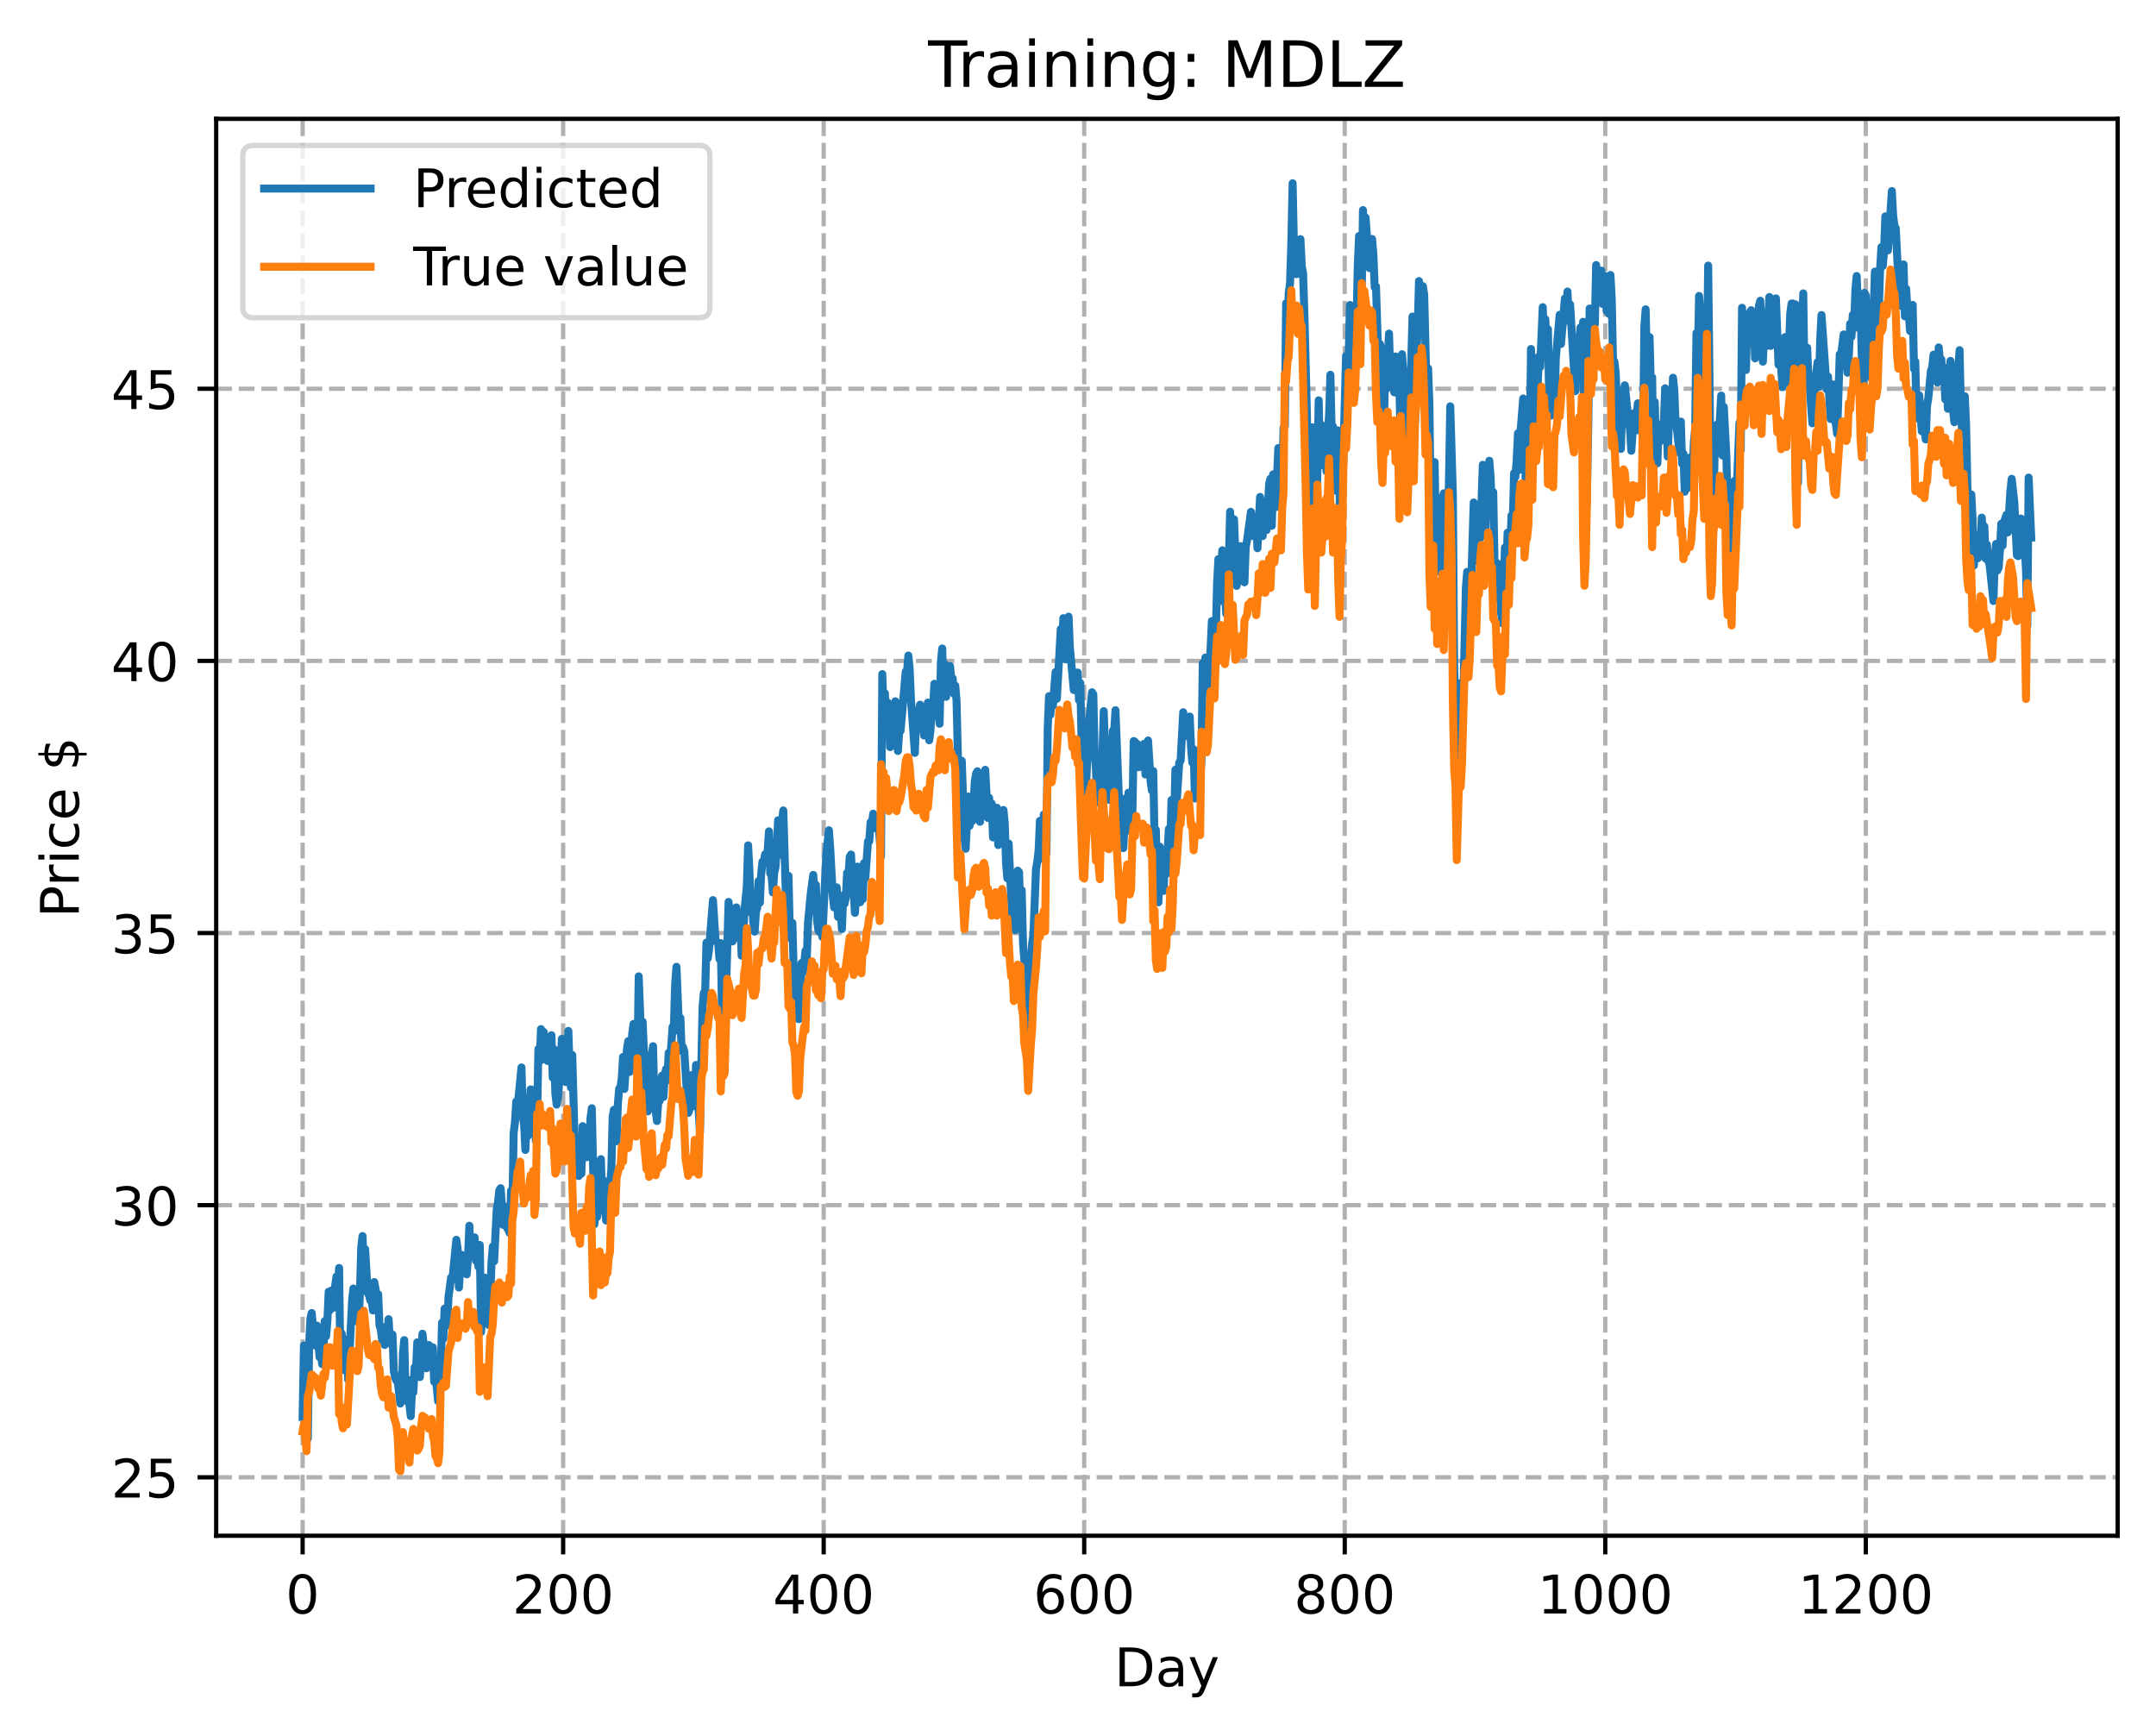 <?xml version="1.0" encoding="utf-8" standalone="no"?>
<!DOCTYPE svg PUBLIC "-//W3C//DTD SVG 1.1//EN"
  "http://www.w3.org/Graphics/SVG/1.1/DTD/svg11.dtd">
<!-- Created with matplotlib (https://matplotlib.org/) -->
<svg height="325.986pt" version="1.1" viewBox="0 0 404.923 325.986" width="404.923pt" xmlns="http://www.w3.org/2000/svg" xmlns:xlink="http://www.w3.org/1999/xlink">
 <defs>
  <style type="text/css">
*{stroke-linecap:butt;stroke-linejoin:round;}
  </style>
 </defs>
 <g id="figure_1">
  <g id="patch_1">
   <path d="M 0 325.986 
L 404.923 325.986 
L 404.923 0 
L 0 0 
z
" style="fill:#ffffff;"/>
  </g>
  <g id="axes_1">
   <g id="patch_2">
    <path d="M 40.603 288.43 
L 397.723 288.43 
L 397.723 22.318 
L 40.603 22.318 
z
" style="fill:#ffffff;"/>
   </g>
   <g id="matplotlib.axis_1">
    <g id="xtick_1">
     <g id="line2d_1">
      <path clip-path="url(#pdf8fc84a35)" d="M 56.836 288.43 
L 56.836 22.318 
" style="fill:none;stroke:#b0b0b0;stroke-dasharray:2.96,1.28;stroke-dashoffset:0;stroke-width:0.8;"/>
     </g>
     <g id="line2d_2">
      <defs>
       <path d="M 0 0 
L 0 3.5 
" id="me3b3abba11" style="stroke:#000000;stroke-width:0.8;"/>
      </defs>
      <g>
       <use style="stroke:#000000;stroke-width:0.8;" x="56.836" xlink:href="#me3b3abba11" y="288.43"/>
      </g>
     </g>
     <g id="text_1">
      <!-- 0 -->
      <defs>
       <path d="M 31.781 66.406 
Q 24.172 66.406 20.328 58.906 
Q 16.5 51.422 16.5 36.375 
Q 16.5 21.391 20.328 13.891 
Q 24.172 6.391 31.781 6.391 
Q 39.453 6.391 43.281 13.891 
Q 47.125 21.391 47.125 36.375 
Q 47.125 51.422 43.281 58.906 
Q 39.453 66.406 31.781 66.406 
z
M 31.781 74.219 
Q 44.047 74.219 50.516 64.516 
Q 56.984 54.828 56.984 36.375 
Q 56.984 17.969 50.516 8.266 
Q 44.047 -1.422 31.781 -1.422 
Q 19.531 -1.422 13.062 8.266 
Q 6.594 17.969 6.594 36.375 
Q 6.594 54.828 13.062 64.516 
Q 19.531 74.219 31.781 74.219 
z
" id="DejaVuSans-48"/>
      </defs>
      <g transform="translate(53.655 303.029)scale(0.1 -0.1)">
       <use xlink:href="#DejaVuSans-48"/>
      </g>
     </g>
    </g>
    <g id="xtick_2">
     <g id="line2d_3">
      <path clip-path="url(#pdf8fc84a35)" d="M 105.766 288.43 
L 105.766 22.318 
" style="fill:none;stroke:#b0b0b0;stroke-dasharray:2.96,1.28;stroke-dashoffset:0;stroke-width:0.8;"/>
     </g>
     <g id="line2d_4">
      <g>
       <use style="stroke:#000000;stroke-width:0.8;" x="105.766" xlink:href="#me3b3abba11" y="288.43"/>
      </g>
     </g>
     <g id="text_2">
      <!-- 200 -->
      <defs>
       <path d="M 19.188 8.297 
L 53.609 8.297 
L 53.609 0 
L 7.328 0 
L 7.328 8.297 
Q 12.938 14.109 22.625 23.891 
Q 32.328 33.688 34.812 36.531 
Q 39.547 41.844 41.422 45.531 
Q 43.312 49.219 43.312 52.781 
Q 43.312 58.594 39.234 62.25 
Q 35.156 65.922 28.609 65.922 
Q 23.969 65.922 18.812 64.312 
Q 13.672 62.703 7.812 59.422 
L 7.812 69.391 
Q 13.766 71.781 18.938 73 
Q 24.125 74.219 28.422 74.219 
Q 39.75 74.219 46.484 68.547 
Q 53.219 62.891 53.219 53.422 
Q 53.219 48.922 51.531 44.891 
Q 49.859 40.875 45.406 35.406 
Q 44.188 33.984 37.641 27.219 
Q 31.109 20.453 19.188 8.297 
z
" id="DejaVuSans-50"/>
      </defs>
      <g transform="translate(96.223 303.029)scale(0.1 -0.1)">
       <use xlink:href="#DejaVuSans-50"/>
       <use x="63.623" xlink:href="#DejaVuSans-48"/>
       <use x="127.246" xlink:href="#DejaVuSans-48"/>
      </g>
     </g>
    </g>
    <g id="xtick_3">
     <g id="line2d_5">
      <path clip-path="url(#pdf8fc84a35)" d="M 154.697 288.43 
L 154.697 22.318 
" style="fill:none;stroke:#b0b0b0;stroke-dasharray:2.96,1.28;stroke-dashoffset:0;stroke-width:0.8;"/>
     </g>
     <g id="line2d_6">
      <g>
       <use style="stroke:#000000;stroke-width:0.8;" x="154.697" xlink:href="#me3b3abba11" y="288.43"/>
      </g>
     </g>
     <g id="text_3">
      <!-- 400 -->
      <defs>
       <path d="M 37.797 64.312 
L 12.891 25.391 
L 37.797 25.391 
z
M 35.203 72.906 
L 47.609 72.906 
L 47.609 25.391 
L 58.016 25.391 
L 58.016 17.188 
L 47.609 17.188 
L 47.609 0 
L 37.797 0 
L 37.797 17.188 
L 4.891 17.188 
L 4.891 26.703 
z
" id="DejaVuSans-52"/>
      </defs>
      <g transform="translate(145.153 303.029)scale(0.1 -0.1)">
       <use xlink:href="#DejaVuSans-52"/>
       <use x="63.623" xlink:href="#DejaVuSans-48"/>
       <use x="127.246" xlink:href="#DejaVuSans-48"/>
      </g>
     </g>
    </g>
    <g id="xtick_4">
     <g id="line2d_7">
      <path clip-path="url(#pdf8fc84a35)" d="M 203.628 288.43 
L 203.628 22.318 
" style="fill:none;stroke:#b0b0b0;stroke-dasharray:2.96,1.28;stroke-dashoffset:0;stroke-width:0.8;"/>
     </g>
     <g id="line2d_8">
      <g>
       <use style="stroke:#000000;stroke-width:0.8;" x="203.628" xlink:href="#me3b3abba11" y="288.43"/>
      </g>
     </g>
     <g id="text_4">
      <!-- 600 -->
      <defs>
       <path d="M 33.016 40.375 
Q 26.375 40.375 22.484 35.828 
Q 18.609 31.297 18.609 23.391 
Q 18.609 15.531 22.484 10.953 
Q 26.375 6.391 33.016 6.391 
Q 39.656 6.391 43.531 10.953 
Q 47.406 15.531 47.406 23.391 
Q 47.406 31.297 43.531 35.828 
Q 39.656 40.375 33.016 40.375 
z
M 52.594 71.297 
L 52.594 62.312 
Q 48.875 64.062 45.094 64.984 
Q 41.312 65.922 37.594 65.922 
Q 27.828 65.922 22.672 59.328 
Q 17.531 52.734 16.797 39.406 
Q 19.672 43.656 24.016 45.922 
Q 28.375 48.188 33.594 48.188 
Q 44.578 48.188 50.953 41.516 
Q 57.328 34.859 57.328 23.391 
Q 57.328 12.156 50.688 5.359 
Q 44.047 -1.422 33.016 -1.422 
Q 20.359 -1.422 13.672 8.266 
Q 6.984 17.969 6.984 36.375 
Q 6.984 53.656 15.188 63.938 
Q 23.391 74.219 37.203 74.219 
Q 40.922 74.219 44.703 73.484 
Q 48.484 72.75 52.594 71.297 
z
" id="DejaVuSans-54"/>
      </defs>
      <g transform="translate(194.084 303.029)scale(0.1 -0.1)">
       <use xlink:href="#DejaVuSans-54"/>
       <use x="63.623" xlink:href="#DejaVuSans-48"/>
       <use x="127.246" xlink:href="#DejaVuSans-48"/>
      </g>
     </g>
    </g>
    <g id="xtick_5">
     <g id="line2d_9">
      <path clip-path="url(#pdf8fc84a35)" d="M 252.558 288.43 
L 252.558 22.318 
" style="fill:none;stroke:#b0b0b0;stroke-dasharray:2.96,1.28;stroke-dashoffset:0;stroke-width:0.8;"/>
     </g>
     <g id="line2d_10">
      <g>
       <use style="stroke:#000000;stroke-width:0.8;" x="252.558" xlink:href="#me3b3abba11" y="288.43"/>
      </g>
     </g>
     <g id="text_5">
      <!-- 800 -->
      <defs>
       <path d="M 31.781 34.625 
Q 24.75 34.625 20.719 30.859 
Q 16.703 27.094 16.703 20.516 
Q 16.703 13.922 20.719 10.156 
Q 24.75 6.391 31.781 6.391 
Q 38.812 6.391 42.859 10.172 
Q 46.922 13.969 46.922 20.516 
Q 46.922 27.094 42.891 30.859 
Q 38.875 34.625 31.781 34.625 
z
M 21.922 38.812 
Q 15.578 40.375 12.031 44.719 
Q 8.5 49.078 8.5 55.328 
Q 8.5 64.062 14.719 69.141 
Q 20.953 74.219 31.781 74.219 
Q 42.672 74.219 48.875 69.141 
Q 55.078 64.062 55.078 55.328 
Q 55.078 49.078 51.531 44.719 
Q 48 40.375 41.703 38.812 
Q 48.828 37.156 52.797 32.312 
Q 56.781 27.484 56.781 20.516 
Q 56.781 9.906 50.312 4.234 
Q 43.844 -1.422 31.781 -1.422 
Q 19.734 -1.422 13.25 4.234 
Q 6.781 9.906 6.781 20.516 
Q 6.781 27.484 10.781 32.312 
Q 14.797 37.156 21.922 38.812 
z
M 18.312 54.391 
Q 18.312 48.734 21.844 45.562 
Q 25.391 42.391 31.781 42.391 
Q 38.141 42.391 41.719 45.562 
Q 45.312 48.734 45.312 54.391 
Q 45.312 60.062 41.719 63.234 
Q 38.141 66.406 31.781 66.406 
Q 25.391 66.406 21.844 63.234 
Q 18.312 60.062 18.312 54.391 
z
" id="DejaVuSans-56"/>
      </defs>
      <g transform="translate(243.015 303.029)scale(0.1 -0.1)">
       <use xlink:href="#DejaVuSans-56"/>
       <use x="63.623" xlink:href="#DejaVuSans-48"/>
       <use x="127.246" xlink:href="#DejaVuSans-48"/>
      </g>
     </g>
    </g>
    <g id="xtick_6">
     <g id="line2d_11">
      <path clip-path="url(#pdf8fc84a35)" d="M 301.489 288.43 
L 301.489 22.318 
" style="fill:none;stroke:#b0b0b0;stroke-dasharray:2.96,1.28;stroke-dashoffset:0;stroke-width:0.8;"/>
     </g>
     <g id="line2d_12">
      <g>
       <use style="stroke:#000000;stroke-width:0.8;" x="301.489" xlink:href="#me3b3abba11" y="288.43"/>
      </g>
     </g>
     <g id="text_6">
      <!-- 1000 -->
      <defs>
       <path d="M 12.406 8.297 
L 28.516 8.297 
L 28.516 63.922 
L 10.984 60.406 
L 10.984 69.391 
L 28.422 72.906 
L 38.281 72.906 
L 38.281 8.297 
L 54.391 8.297 
L 54.391 0 
L 12.406 0 
z
" id="DejaVuSans-49"/>
      </defs>
      <g transform="translate(288.764 303.029)scale(0.1 -0.1)">
       <use xlink:href="#DejaVuSans-49"/>
       <use x="63.623" xlink:href="#DejaVuSans-48"/>
       <use x="127.246" xlink:href="#DejaVuSans-48"/>
       <use x="190.869" xlink:href="#DejaVuSans-48"/>
      </g>
     </g>
    </g>
    <g id="xtick_7">
     <g id="line2d_13">
      <path clip-path="url(#pdf8fc84a35)" d="M 350.419 288.43 
L 350.419 22.318 
" style="fill:none;stroke:#b0b0b0;stroke-dasharray:2.96,1.28;stroke-dashoffset:0;stroke-width:0.8;"/>
     </g>
     <g id="line2d_14">
      <g>
       <use style="stroke:#000000;stroke-width:0.8;" x="350.419" xlink:href="#me3b3abba11" y="288.43"/>
      </g>
     </g>
     <g id="text_7">
      <!-- 1200 -->
      <g transform="translate(337.694 303.029)scale(0.1 -0.1)">
       <use xlink:href="#DejaVuSans-49"/>
       <use x="63.623" xlink:href="#DejaVuSans-50"/>
       <use x="127.246" xlink:href="#DejaVuSans-48"/>
       <use x="190.869" xlink:href="#DejaVuSans-48"/>
      </g>
     </g>
    </g>
    <g id="text_8">
     <!-- Day -->
     <defs>
      <path d="M 19.672 64.797 
L 19.672 8.109 
L 31.594 8.109 
Q 46.688 8.109 53.688 14.938 
Q 60.688 21.781 60.688 36.531 
Q 60.688 51.172 53.688 57.984 
Q 46.688 64.797 31.594 64.797 
z
M 9.812 72.906 
L 30.078 72.906 
Q 51.266 72.906 61.172 64.094 
Q 71.094 55.281 71.094 36.531 
Q 71.094 17.672 61.125 8.828 
Q 51.172 0 30.078 0 
L 9.812 0 
z
" id="DejaVuSans-68"/>
      <path d="M 34.281 27.484 
Q 23.391 27.484 19.188 25 
Q 14.984 22.516 14.984 16.5 
Q 14.984 11.719 18.141 8.906 
Q 21.297 6.109 26.703 6.109 
Q 34.188 6.109 38.703 11.406 
Q 43.219 16.703 43.219 25.484 
L 43.219 27.484 
z
M 52.203 31.203 
L 52.203 0 
L 43.219 0 
L 43.219 8.297 
Q 40.141 3.328 35.547 0.953 
Q 30.953 -1.422 24.312 -1.422 
Q 15.922 -1.422 10.953 3.297 
Q 6 8.016 6 15.922 
Q 6 25.141 12.172 29.828 
Q 18.359 34.516 30.609 34.516 
L 43.219 34.516 
L 43.219 35.406 
Q 43.219 41.609 39.141 45 
Q 35.062 48.391 27.688 48.391 
Q 23 48.391 18.547 47.266 
Q 14.109 46.141 10.016 43.891 
L 10.016 52.203 
Q 14.938 54.109 19.578 55.047 
Q 24.219 56 28.609 56 
Q 40.484 56 46.344 49.844 
Q 52.203 43.703 52.203 31.203 
z
" id="DejaVuSans-97"/>
      <path d="M 32.172 -5.078 
Q 28.375 -14.844 24.75 -17.812 
Q 21.141 -20.797 15.094 -20.797 
L 7.906 -20.797 
L 7.906 -13.281 
L 13.188 -13.281 
Q 16.891 -13.281 18.938 -11.516 
Q 21 -9.766 23.484 -3.219 
L 25.094 0.875 
L 2.984 54.688 
L 12.5 54.688 
L 29.594 11.922 
L 46.688 54.688 
L 56.203 54.688 
z
" id="DejaVuSans-121"/>
     </defs>
     <g transform="translate(209.29 316.707)scale(0.1 -0.1)">
      <use xlink:href="#DejaVuSans-68"/>
      <use x="77.002" xlink:href="#DejaVuSans-97"/>
      <use x="138.281" xlink:href="#DejaVuSans-121"/>
     </g>
    </g>
   </g>
   <g id="matplotlib.axis_2">
    <g id="ytick_1">
     <g id="line2d_15">
      <path clip-path="url(#pdf8fc84a35)" d="M 40.603 277.459 
L 397.723 277.459 
" style="fill:none;stroke:#b0b0b0;stroke-dasharray:2.96,1.28;stroke-dashoffset:0;stroke-width:0.8;"/>
     </g>
     <g id="line2d_16">
      <defs>
       <path d="M 0 0 
L -3.5 0 
" id="mded687fbfa" style="stroke:#000000;stroke-width:0.8;"/>
      </defs>
      <g>
       <use style="stroke:#000000;stroke-width:0.8;" x="40.603" xlink:href="#mded687fbfa" y="277.459"/>
      </g>
     </g>
     <g id="text_9">
      <!-- 25 -->
      <defs>
       <path d="M 10.797 72.906 
L 49.516 72.906 
L 49.516 64.594 
L 19.828 64.594 
L 19.828 46.734 
Q 21.969 47.469 24.109 47.828 
Q 26.266 48.188 28.422 48.188 
Q 40.625 48.188 47.75 41.5 
Q 54.891 34.812 54.891 23.391 
Q 54.891 11.625 47.562 5.094 
Q 40.234 -1.422 26.906 -1.422 
Q 22.312 -1.422 17.547 -0.641 
Q 12.797 0.141 7.719 1.703 
L 7.719 11.625 
Q 12.109 9.234 16.797 8.062 
Q 21.484 6.891 26.703 6.891 
Q 35.156 6.891 40.078 11.328 
Q 45.016 15.766 45.016 23.391 
Q 45.016 31 40.078 35.438 
Q 35.156 39.891 26.703 39.891 
Q 22.75 39.891 18.812 39.016 
Q 14.891 38.141 10.797 36.281 
z
" id="DejaVuSans-53"/>
      </defs>
      <g transform="translate(20.878 281.258)scale(0.1 -0.1)">
       <use xlink:href="#DejaVuSans-50"/>
       <use x="63.623" xlink:href="#DejaVuSans-53"/>
      </g>
     </g>
    </g>
    <g id="ytick_2">
     <g id="line2d_17">
      <path clip-path="url(#pdf8fc84a35)" d="M 40.603 226.348 
L 397.723 226.348 
" style="fill:none;stroke:#b0b0b0;stroke-dasharray:2.96,1.28;stroke-dashoffset:0;stroke-width:0.8;"/>
     </g>
     <g id="line2d_18">
      <g>
       <use style="stroke:#000000;stroke-width:0.8;" x="40.603" xlink:href="#mded687fbfa" y="226.348"/>
      </g>
     </g>
     <g id="text_10">
      <!-- 30 -->
      <defs>
       <path d="M 40.578 39.312 
Q 47.656 37.797 51.625 33 
Q 55.609 28.219 55.609 21.188 
Q 55.609 10.406 48.188 4.484 
Q 40.766 -1.422 27.094 -1.422 
Q 22.516 -1.422 17.656 -0.516 
Q 12.797 0.391 7.625 2.203 
L 7.625 11.719 
Q 11.719 9.328 16.594 8.109 
Q 21.484 6.891 26.812 6.891 
Q 36.078 6.891 40.938 10.547 
Q 45.797 14.203 45.797 21.188 
Q 45.797 27.641 41.281 31.266 
Q 36.766 34.906 28.719 34.906 
L 20.219 34.906 
L 20.219 43.016 
L 29.109 43.016 
Q 36.375 43.016 40.234 45.922 
Q 44.094 48.828 44.094 54.297 
Q 44.094 59.906 40.109 62.906 
Q 36.141 65.922 28.719 65.922 
Q 24.656 65.922 20.016 65.031 
Q 15.375 64.156 9.812 62.312 
L 9.812 71.094 
Q 15.438 72.656 20.344 73.438 
Q 25.25 74.219 29.594 74.219 
Q 40.828 74.219 47.359 69.109 
Q 53.906 64.016 53.906 55.328 
Q 53.906 49.266 50.438 45.094 
Q 46.969 40.922 40.578 39.312 
z
" id="DejaVuSans-51"/>
      </defs>
      <g transform="translate(20.878 230.147)scale(0.1 -0.1)">
       <use xlink:href="#DejaVuSans-51"/>
       <use x="63.623" xlink:href="#DejaVuSans-48"/>
      </g>
     </g>
    </g>
    <g id="ytick_3">
     <g id="line2d_19">
      <path clip-path="url(#pdf8fc84a35)" d="M 40.603 175.237 
L 397.723 175.237 
" style="fill:none;stroke:#b0b0b0;stroke-dasharray:2.96,1.28;stroke-dashoffset:0;stroke-width:0.8;"/>
     </g>
     <g id="line2d_20">
      <g>
       <use style="stroke:#000000;stroke-width:0.8;" x="40.603" xlink:href="#mded687fbfa" y="175.237"/>
      </g>
     </g>
     <g id="text_11">
      <!-- 35 -->
      <g transform="translate(20.878 179.036)scale(0.1 -0.1)">
       <use xlink:href="#DejaVuSans-51"/>
       <use x="63.623" xlink:href="#DejaVuSans-53"/>
      </g>
     </g>
    </g>
    <g id="ytick_4">
     <g id="line2d_21">
      <path clip-path="url(#pdf8fc84a35)" d="M 40.603 124.126 
L 397.723 124.126 
" style="fill:none;stroke:#b0b0b0;stroke-dasharray:2.96,1.28;stroke-dashoffset:0;stroke-width:0.8;"/>
     </g>
     <g id="line2d_22">
      <g>
       <use style="stroke:#000000;stroke-width:0.8;" x="40.603" xlink:href="#mded687fbfa" y="124.126"/>
      </g>
     </g>
     <g id="text_12">
      <!-- 40 -->
      <g transform="translate(20.878 127.925)scale(0.1 -0.1)">
       <use xlink:href="#DejaVuSans-52"/>
       <use x="63.623" xlink:href="#DejaVuSans-48"/>
      </g>
     </g>
    </g>
    <g id="ytick_5">
     <g id="line2d_23">
      <path clip-path="url(#pdf8fc84a35)" d="M 40.603 73.016 
L 397.723 73.016 
" style="fill:none;stroke:#b0b0b0;stroke-dasharray:2.96,1.28;stroke-dashoffset:0;stroke-width:0.8;"/>
     </g>
     <g id="line2d_24">
      <g>
       <use style="stroke:#000000;stroke-width:0.8;" x="40.603" xlink:href="#mded687fbfa" y="73.016"/>
      </g>
     </g>
     <g id="text_13">
      <!-- 45 -->
      <g transform="translate(20.878 76.815)scale(0.1 -0.1)">
       <use xlink:href="#DejaVuSans-52"/>
       <use x="63.623" xlink:href="#DejaVuSans-53"/>
      </g>
     </g>
    </g>
    <g id="text_14">
     <!-- Price $ -->
     <defs>
      <path d="M 19.672 64.797 
L 19.672 37.406 
L 32.078 37.406 
Q 38.969 37.406 42.719 40.969 
Q 46.484 44.531 46.484 51.125 
Q 46.484 57.672 42.719 61.234 
Q 38.969 64.797 32.078 64.797 
z
M 9.812 72.906 
L 32.078 72.906 
Q 44.344 72.906 50.609 67.359 
Q 56.891 61.812 56.891 51.125 
Q 56.891 40.328 50.609 34.812 
Q 44.344 29.297 32.078 29.297 
L 19.672 29.297 
L 19.672 0 
L 9.812 0 
z
" id="DejaVuSans-80"/>
      <path d="M 41.109 46.297 
Q 39.594 47.172 37.812 47.578 
Q 36.031 48 33.891 48 
Q 26.266 48 22.188 43.047 
Q 18.109 38.094 18.109 28.812 
L 18.109 0 
L 9.078 0 
L 9.078 54.688 
L 18.109 54.688 
L 18.109 46.188 
Q 20.953 51.172 25.484 53.578 
Q 30.031 56 36.531 56 
Q 37.453 56 38.578 55.875 
Q 39.703 55.766 41.062 55.516 
z
" id="DejaVuSans-114"/>
      <path d="M 9.422 54.688 
L 18.406 54.688 
L 18.406 0 
L 9.422 0 
z
M 9.422 75.984 
L 18.406 75.984 
L 18.406 64.594 
L 9.422 64.594 
z
" id="DejaVuSans-105"/>
      <path d="M 48.781 52.594 
L 48.781 44.188 
Q 44.969 46.297 41.141 47.344 
Q 37.312 48.391 33.406 48.391 
Q 24.656 48.391 19.812 42.844 
Q 14.984 37.312 14.984 27.297 
Q 14.984 17.281 19.812 11.734 
Q 24.656 6.203 33.406 6.203 
Q 37.312 6.203 41.141 7.25 
Q 44.969 8.297 48.781 10.406 
L 48.781 2.094 
Q 45.016 0.344 40.984 -0.531 
Q 36.969 -1.422 32.422 -1.422 
Q 20.062 -1.422 12.781 6.344 
Q 5.516 14.109 5.516 27.297 
Q 5.516 40.672 12.859 48.328 
Q 20.219 56 33.016 56 
Q 37.156 56 41.109 55.141 
Q 45.062 54.297 48.781 52.594 
z
" id="DejaVuSans-99"/>
      <path d="M 56.203 29.594 
L 56.203 25.203 
L 14.891 25.203 
Q 15.484 15.922 20.484 11.062 
Q 25.484 6.203 34.422 6.203 
Q 39.594 6.203 44.453 7.469 
Q 49.312 8.734 54.109 11.281 
L 54.109 2.781 
Q 49.266 0.734 44.188 -0.344 
Q 39.109 -1.422 33.891 -1.422 
Q 20.797 -1.422 13.156 6.188 
Q 5.516 13.812 5.516 26.812 
Q 5.516 40.234 12.766 48.109 
Q 20.016 56 32.328 56 
Q 43.359 56 49.781 48.891 
Q 56.203 41.797 56.203 29.594 
z
M 47.219 32.234 
Q 47.125 39.594 43.094 43.984 
Q 39.062 48.391 32.422 48.391 
Q 24.906 48.391 20.391 44.141 
Q 15.875 39.891 15.188 32.172 
z
" id="DejaVuSans-101"/>
      <path id="DejaVuSans-32"/>
      <path d="M 33.797 -14.703 
L 28.906 -14.703 
L 28.859 0 
Q 23.734 0.094 18.609 1.188 
Q 13.484 2.297 8.297 4.5 
L 8.297 13.281 
Q 13.281 10.156 18.375 8.562 
Q 23.484 6.984 28.906 6.938 
L 28.906 29.203 
Q 18.109 30.953 13.203 35.156 
Q 8.297 39.359 8.297 46.688 
Q 8.297 54.641 13.625 59.219 
Q 18.953 63.812 28.906 64.5 
L 28.906 75.984 
L 33.797 75.984 
L 33.797 64.656 
Q 38.328 64.453 42.578 63.688 
Q 46.828 62.938 50.875 61.625 
L 50.875 53.078 
Q 46.828 55.125 42.547 56.25 
Q 38.281 57.375 33.797 57.562 
L 33.797 36.719 
Q 44.875 35.016 50.094 30.609 
Q 55.328 26.219 55.328 18.609 
Q 55.328 10.359 49.781 5.594 
Q 44.234 0.828 33.797 0.094 
z
M 28.906 37.594 
L 28.906 57.625 
Q 23.25 56.984 20.266 54.391 
Q 17.281 51.812 17.281 47.516 
Q 17.281 43.312 20.031 40.969 
Q 22.797 38.625 28.906 37.594 
z
M 33.797 28.219 
L 33.797 7.078 
Q 39.984 7.906 43.141 10.594 
Q 46.297 13.281 46.297 17.672 
Q 46.297 21.969 43.281 24.5 
Q 40.281 27.047 33.797 28.219 
z
" id="DejaVuSans-36"/>
     </defs>
     <g transform="translate(14.798 172.342)rotate(-90)scale(0.1 -0.1)">
      <use xlink:href="#DejaVuSans-80"/>
      <use x="58.553" xlink:href="#DejaVuSans-114"/>
      <use x="99.666" xlink:href="#DejaVuSans-105"/>
      <use x="127.449" xlink:href="#DejaVuSans-99"/>
      <use x="182.43" xlink:href="#DejaVuSans-101"/>
      <use x="243.953" xlink:href="#DejaVuSans-32"/>
      <use x="275.74" xlink:href="#DejaVuSans-36"/>
     </g>
    </g>
   </g>
   <g id="line2d_25">
    <path clip-path="url(#pdf8fc84a35)" d="M 56.836 266.122 
L 57.081 252.696 
L 57.325 256.917 
L 57.57 269.142 
L 57.814 270.173 
L 58.059 252.719 
L 58.304 247.609 
L 58.548 246.597 
L 59.038 252.042 
L 59.282 252.731 
L 59.527 248.967 
L 60.016 254.897 
L 60.261 253.898 
L 60.506 256.215 
L 60.75 253.625 
L 60.995 248.115 
L 61.24 250.971 
L 61.484 248.141 
L 61.729 242.605 
L 61.974 246.07 
L 62.218 242.389 
L 62.463 243.128 
L 62.708 245.587 
L 62.952 241.46 
L 63.197 239.747 
L 63.441 242.57 
L 63.686 238.139 
L 63.931 256.123 
L 64.175 250.445 
L 64.42 253.217 
L 64.665 257.341 
L 64.909 251.598 
L 65.154 254.323 
L 65.399 259.165 
L 66.133 244.151 
L 66.377 242.004 
L 66.867 246.691 
L 67.111 244.47 
L 67.356 248.402 
L 67.601 242.717 
L 67.845 234.233 
L 68.09 232.148 
L 68.335 238.588 
L 68.579 234.608 
L 69.069 242.854 
L 69.313 243.291 
L 69.558 244.242 
L 69.802 244.139 
L 70.047 246.125 
L 70.292 240.784 
L 70.781 243.429 
L 71.026 243.086 
L 71.27 248.92 
L 71.515 249.619 
L 71.76 251.645 
L 72.004 250.367 
L 72.249 252.61 
L 72.494 249.159 
L 72.738 251.184 
L 72.983 247.76 
L 73.228 251.832 
L 73.472 252.438 
L 73.717 250.649 
L 73.962 257.475 
L 74.206 258.72 
L 74.451 259.306 
L 74.696 259.462 
L 75.185 263.605 
L 75.429 262.199 
L 75.674 254.275 
L 75.919 251.686 
L 76.163 261.329 
L 76.408 263.15 
L 76.653 259.164 
L 76.897 263.886 
L 77.142 265.977 
L 77.387 260.912 
L 77.631 261.513 
L 77.876 256.78 
L 78.121 257.697 
L 78.365 252.112 
L 78.855 258.633 
L 79.344 250.489 
L 80.078 256.983 
L 80.567 252.615 
L 80.812 255.027 
L 81.056 254.406 
L 81.301 253.056 
L 81.546 259.503 
L 81.79 258.156 
L 82.28 263.146 
L 82.524 261.614 
L 82.769 258.197 
L 83.014 248.431 
L 83.258 251.464 
L 83.503 245.773 
L 83.748 249.044 
L 83.992 248.506 
L 84.237 243.552 
L 84.726 239.93 
L 84.971 240.312 
L 85.705 232.844 
L 85.95 234.531 
L 86.194 241.816 
L 86.439 237.657 
L 86.684 235.662 
L 86.928 238.644 
L 87.173 236.579 
L 87.417 236.581 
L 87.662 239.339 
L 87.907 235.902 
L 88.151 230.207 
L 88.396 235.814 
L 88.641 232.962 
L 89.13 232.385 
L 89.375 236.764 
L 89.619 236.514 
L 89.864 237.927 
L 90.109 233.814 
L 90.353 250.163 
L 90.843 242.519 
L 91.087 239.964 
L 91.332 246.634 
L 91.577 246.515 
L 91.821 248.869 
L 92.066 244.147 
L 92.311 237.037 
L 92.555 234.117 
L 92.8 236.88 
L 93.289 227.179 
L 93.534 225.765 
L 93.778 223.559 
L 94.023 223.162 
L 94.512 230.059 
L 95.002 226.676 
L 95.246 230.631 
L 95.491 231.005 
L 95.736 231.6 
L 95.98 223.637 
L 96.225 227.322 
L 96.47 212.771 
L 96.714 210.875 
L 96.959 206.867 
L 97.204 208.029 
L 97.938 200.481 
L 98.182 209.781 
L 98.427 211.048 
L 98.672 215.978 
L 98.916 210.869 
L 99.161 213.305 
L 99.65 204.61 
L 99.895 204.667 
L 100.139 208.96 
L 100.384 204.956 
L 100.629 214.237 
L 100.873 210.267 
L 101.118 197.015 
L 101.363 199.291 
L 101.607 193.281 
L 101.852 198.991 
L 102.097 193.806 
L 102.341 197.907 
L 102.586 196.064 
L 102.831 199.256 
L 103.075 196.996 
L 103.32 199.23 
L 103.565 194.42 
L 103.809 202.392 
L 104.054 197.053 
L 104.299 205.342 
L 104.543 207.466 
L 104.788 206.154 
L 105.277 200.345 
L 105.522 195.101 
L 105.766 197.454 
L 106.011 196.488 
L 106.256 203.225 
L 106.5 200.02 
L 106.745 193.624 
L 106.99 200.842 
L 107.234 204.275 
L 107.479 198.146 
L 107.968 215.926 
L 108.213 220.202 
L 108.458 216.979 
L 108.702 220.867 
L 108.947 219.06 
L 109.192 220.418 
L 109.436 211.506 
L 109.681 215.845 
L 109.926 212.678 
L 110.17 217.348 
L 110.415 214.111 
L 110.66 216.706 
L 110.904 210.005 
L 111.149 208.135 
L 111.638 229.928 
L 111.883 225.288 
L 112.127 228.587 
L 112.861 217.702 
L 113.106 227.358 
L 113.351 221.713 
L 113.595 226.734 
L 113.84 229.236 
L 114.085 224.761 
L 114.329 225.966 
L 114.819 219.586 
L 115.063 209.662 
L 115.308 208.425 
L 115.797 214.343 
L 116.042 207.346 
L 116.287 204.464 
L 116.531 204.138 
L 116.776 202.549 
L 117.02 198.504 
L 117.265 204.525 
L 117.754 197.021 
L 117.999 195.535 
L 118.244 201.328 
L 118.733 194.209 
L 118.978 192.311 
L 119.222 196.377 
L 119.467 193.12 
L 119.712 200.411 
L 119.956 183.371 
L 120.446 195.905 
L 120.69 191.89 
L 120.935 197.405 
L 121.18 199.853 
L 121.424 206.37 
L 121.669 208.72 
L 121.914 200.003 
L 122.158 204.394 
L 122.403 198.136 
L 122.648 196.489 
L 122.892 206.436 
L 123.381 210.547 
L 123.626 206.888 
L 123.871 206.809 
L 124.115 203.474 
L 124.36 202.005 
L 124.605 206.028 
L 124.849 202.016 
L 125.094 200.775 
L 125.339 202.892 
L 125.583 197.74 
L 125.828 199.773 
L 126.317 192.866 
L 126.562 192.716 
L 126.807 184.754 
L 127.051 181.572 
L 127.541 193.692 
L 127.785 191.184 
L 128.03 197.397 
L 128.275 196.655 
L 128.519 197.439 
L 129.008 205.366 
L 129.253 209.026 
L 129.498 208.361 
L 129.742 201.943 
L 129.987 207.185 
L 130.476 207.743 
L 130.721 200.016 
L 131.455 212.68 
L 131.944 189.213 
L 132.189 186.459 
L 132.434 186.661 
L 132.678 177.038 
L 132.923 179.999 
L 133.168 178.289 
L 133.902 169.054 
L 134.391 176.745 
L 134.88 177.05 
L 135.125 180.125 
L 135.369 177.127 
L 135.614 190.571 
L 135.859 187.104 
L 136.103 189.578 
L 136.348 186.566 
L 136.837 169.389 
L 137.082 172.326 
L 137.327 172.617 
L 137.571 176.811 
L 137.816 176.297 
L 138.061 170.599 
L 138.305 170.414 
L 138.55 175.803 
L 138.795 172.164 
L 139.039 171.97 
L 139.284 179.491 
L 139.529 179.065 
L 139.773 171.468 
L 140.263 166.468 
L 140.507 158.766 
L 140.752 163.595 
L 140.996 171.343 
L 141.241 169.269 
L 141.486 173.28 
L 141.73 174.975 
L 141.975 171.262 
L 142.22 170.449 
L 142.464 165.484 
L 142.709 169.546 
L 142.954 164.189 
L 143.198 161.831 
L 143.443 161.99 
L 143.688 160.466 
L 143.932 160.434 
L 144.177 159.75 
L 144.422 156.138 
L 144.666 164.064 
L 144.911 164.408 
L 145.156 167.616 
L 145.4 163.957 
L 145.645 162.9 
L 145.89 159.381 
L 146.134 154.057 
L 146.379 160.518 
L 146.624 158.817 
L 146.868 154.288 
L 147.113 152.211 
L 147.602 168.448 
L 147.847 164.636 
L 148.091 164.502 
L 148.336 174.966 
L 148.581 176.306 
L 148.825 173.342 
L 149.07 182.821 
L 149.315 183.936 
L 149.559 190.337 
L 149.804 191.303 
L 150.049 191.423 
L 150.293 188.2 
L 150.538 180.882 
L 150.783 182.655 
L 151.027 181.218 
L 151.272 178.574 
L 151.517 180.174 
L 151.761 173.223 
L 152.251 167.976 
L 152.74 164.316 
L 152.984 167.725 
L 153.229 166.163 
L 153.474 173.063 
L 153.718 174.783 
L 153.963 175.075 
L 154.208 172.846 
L 154.452 175.98 
L 155.186 160.515 
L 155.676 155.934 
L 155.92 159.213 
L 156.41 168.258 
L 156.654 170.426 
L 157.144 166.651 
L 157.388 172.2 
L 157.633 168.708 
L 157.878 170.716 
L 158.122 174.497 
L 158.367 168.162 
L 158.612 169.75 
L 158.856 168.553 
L 159.101 163.932 
L 159.345 164.552 
L 159.59 160.909 
L 159.835 160.495 
L 160.079 165.9 
L 160.324 167.392 
L 160.569 171.452 
L 161.058 162.765 
L 161.547 169.452 
L 161.792 164.901 
L 162.037 168.868 
L 162.281 162.106 
L 162.526 164.878 
L 163.015 158.037 
L 163.26 158.012 
L 163.505 154.424 
L 163.749 154.761 
L 163.994 152.824 
L 164.239 155.528 
L 164.483 155.548 
L 164.728 155.096 
L 164.972 154.351 
L 165.462 160.847 
L 165.706 126.599 
L 165.951 133.814 
L 166.196 130.216 
L 166.44 137.763 
L 166.685 131.908 
L 166.93 133.163 
L 167.174 140.317 
L 167.419 134.539 
L 167.664 138.167 
L 168.153 131.713 
L 168.398 138.999 
L 168.642 141.044 
L 168.887 137.352 
L 169.132 137.289 
L 169.621 131.687 
L 170.11 126.128 
L 170.355 126.064 
L 170.6 123.113 
L 170.844 125.581 
L 171.089 131.369 
L 171.823 141.404 
L 172.067 133.518 
L 172.312 136.204 
L 172.557 134.79 
L 172.801 132.352 
L 173.046 135.47 
L 173.291 136.132 
L 173.535 138.135 
L 173.78 138.106 
L 174.025 137.227 
L 174.269 131.957 
L 174.514 139.034 
L 174.759 137.062 
L 175.003 132.813 
L 175.248 132.627 
L 175.493 128.42 
L 175.737 133.379 
L 175.982 130.551 
L 176.471 135.933 
L 176.716 124.33 
L 176.96 121.794 
L 177.205 130.873 
L 177.45 124.726 
L 177.694 130.864 
L 177.939 125.313 
L 178.184 128.558 
L 178.428 125.099 
L 178.673 127.615 
L 178.918 127.399 
L 179.162 130.315 
L 179.407 128.776 
L 179.652 131.605 
L 180.141 151.945 
L 180.63 142.882 
L 181.12 157.226 
L 181.364 159.405 
L 181.854 149.597 
L 182.098 155.115 
L 182.343 152.019 
L 182.588 154.234 
L 182.832 151.331 
L 183.077 146.751 
L 183.321 145.31 
L 183.566 144.844 
L 184.055 154.347 
L 184.3 149.859 
L 184.545 151.101 
L 185.034 144.583 
L 185.523 153.617 
L 185.768 149.841 
L 186.013 153.711 
L 186.257 150.9 
L 186.502 157.275 
L 186.991 152.229 
L 187.236 151.713 
L 187.481 158.717 
L 187.97 153.357 
L 188.215 156.244 
L 188.459 152.128 
L 188.704 154.584 
L 188.948 162.14 
L 189.193 164.967 
L 189.438 158.43 
L 190.172 173.973 
L 190.416 169.489 
L 190.661 174.69 
L 190.906 172.095 
L 191.15 163.52 
L 191.395 163.798 
L 191.64 171.098 
L 191.884 167.184 
L 192.129 177.031 
L 192.374 180.151 
L 192.618 184.976 
L 192.863 187.334 
L 193.108 188.468 
L 193.352 193.932 
L 193.597 182.753 
L 193.842 177.21 
L 194.086 175.573 
L 194.575 163.193 
L 194.82 161.8 
L 195.065 159.748 
L 195.309 154.165 
L 195.554 161.261 
L 195.799 158.81 
L 196.043 152.982 
L 196.288 153.373 
L 196.533 160.332 
L 196.777 136.757 
L 197.022 130.734 
L 197.267 134.254 
L 197.511 131.052 
L 197.756 132.543 
L 198.245 126.216 
L 198.49 131.237 
L 199.224 118.147 
L 199.469 120.528 
L 199.713 116.097 
L 199.958 121.243 
L 200.203 123.84 
L 200.692 115.817 
L 200.936 121.639 
L 201.67 129.6 
L 201.915 126.588 
L 202.16 129.707 
L 202.404 126.312 
L 202.649 131.498 
L 202.894 128.281 
L 203.138 139.241 
L 203.628 151.259 
L 203.872 149.945 
L 204.117 144.478 
L 204.362 136.208 
L 204.606 134.89 
L 205.096 130.013 
L 205.34 130.42 
L 205.585 141.696 
L 205.83 144.393 
L 206.074 150.744 
L 206.319 144.565 
L 206.563 148.732 
L 206.808 150.417 
L 207.297 133.562 
L 207.542 141.428 
L 208.276 150.22 
L 208.521 148.143 
L 209.01 137.241 
L 209.255 137.42 
L 209.499 133.388 
L 210.233 152.184 
L 210.478 154.95 
L 210.723 153.527 
L 210.967 159.289 
L 211.457 149.901 
L 211.701 154.074 
L 211.946 148.88 
L 212.435 156.178 
L 212.68 152.572 
L 212.924 139.172 
L 213.169 139.334 
L 213.414 141.388 
L 213.658 139.773 
L 213.903 144.096 
L 214.148 141.154 
L 214.392 142.767 
L 214.882 139.696 
L 215.126 145.459 
L 215.616 139.071 
L 216.105 146.786 
L 216.35 148.497 
L 216.594 144.821 
L 216.839 157.571 
L 217.084 155.844 
L 217.328 166.077 
L 217.573 169.464 
L 217.818 159.011 
L 218.062 166.392 
L 218.307 161.144 
L 218.551 167.318 
L 218.796 161.026 
L 219.041 164.15 
L 219.53 155.675 
L 219.775 159.368 
L 220.019 150.256 
L 220.264 157.865 
L 220.509 154.985 
L 220.753 144.566 
L 220.998 150.445 
L 221.487 143.177 
L 221.732 142.856 
L 222.221 133.773 
L 222.466 136.906 
L 222.711 135.76 
L 222.955 138.27 
L 223.445 134.577 
L 223.689 140.277 
L 223.934 143.226 
L 224.179 140.733 
L 224.423 149.971 
L 224.668 141.096 
L 224.912 146.396 
L 225.157 142.722 
L 225.402 145.483 
L 225.646 143.202 
L 225.891 124.562 
L 226.136 128.336 
L 226.38 123.503 
L 226.87 129.712 
L 227.114 127.01 
L 227.604 116.646 
L 227.848 121.151 
L 228.093 120.754 
L 228.338 119.473 
L 228.582 109.583 
L 228.827 105.016 
L 229.072 112.912 
L 229.561 103.352 
L 229.806 108.247 
L 230.05 110.601 
L 230.295 115.273 
L 230.784 105.719 
L 231.029 96.098 
L 231.273 103.419 
L 231.518 102.613 
L 231.763 97.522 
L 232.252 110.034 
L 232.497 108.546 
L 232.986 102.57 
L 233.231 107.146 
L 233.475 104.161 
L 233.72 109.367 
L 233.965 102.666 
L 234.209 101.51 
L 234.943 96.133 
L 235.188 97.974 
L 235.433 100.708 
L 235.677 99.433 
L 235.922 97.19 
L 236.167 102.969 
L 236.656 93.332 
L 237.145 100.689 
L 237.39 94.212 
L 237.634 98.484 
L 237.879 99.559 
L 238.368 90.797 
L 238.613 89.912 
L 238.858 98.756 
L 239.102 89.095 
L 239.347 93.394 
L 239.592 95.263 
L 240.081 84.151 
L 240.326 90.079 
L 240.57 91.417 
L 240.815 91.588 
L 241.06 80.322 
L 241.304 80.022 
L 241.549 56.96 
L 241.794 62.364 
L 242.038 54.973 
L 242.283 53.277 
L 242.527 45.627 
L 242.772 34.414 
L 243.017 46.384 
L 243.261 46.598 
L 243.506 51.5 
L 243.751 46.79 
L 243.995 50.561 
L 244.24 44.912 
L 244.485 49.987 
L 244.729 51.296 
L 244.974 58.711 
L 245.463 78.082 
L 245.708 98.543 
L 245.953 95.307 
L 246.197 85.003 
L 246.442 80.24 
L 246.687 81.499 
L 246.931 88.17 
L 247.176 101.306 
L 247.665 75.187 
L 247.91 86.434 
L 248.155 79.783 
L 248.399 87.391 
L 248.644 86.291 
L 248.888 82.793 
L 249.133 88.536 
L 249.378 81.495 
L 249.622 77.831 
L 249.867 70.394 
L 250.112 81.601 
L 250.356 80.087 
L 250.601 92.149 
L 250.846 86.523 
L 251.09 91.989 
L 251.335 80.85 
L 251.824 103.425 
L 252.803 66.861 
L 253.048 73.002 
L 253.292 67.193 
L 253.537 57.279 
L 253.782 62.31 
L 254.026 60.043 
L 254.515 65.062 
L 254.76 61.491 
L 255.005 49.933 
L 255.249 44.322 
L 255.739 55.412 
L 255.983 39.458 
L 256.228 44.309 
L 256.473 40.867 
L 256.962 47.5 
L 257.207 50.36 
L 257.451 49.766 
L 257.696 44.887 
L 257.941 47.83 
L 258.185 53.95 
L 258.43 53.796 
L 258.919 69.49 
L 259.164 64.592 
L 259.409 65.487 
L 259.653 75.391 
L 259.898 80.089 
L 260.143 70.433 
L 260.387 73.042 
L 260.876 62.65 
L 261.121 70.919 
L 261.366 69.436 
L 261.855 73.672 
L 262.1 66.949 
L 262.344 73.792 
L 262.589 67.971 
L 262.834 73.122 
L 263.078 83.906 
L 263.323 66.526 
L 264.057 77.315 
L 264.302 70.255 
L 264.546 83.987 
L 264.791 77.815 
L 265.28 59.451 
L 265.77 79.223 
L 266.014 66.653 
L 266.259 61.794 
L 266.503 52.796 
L 266.993 60.142 
L 267.237 53.746 
L 267.482 55.372 
L 267.971 75.068 
L 268.216 69.194 
L 268.461 75.913 
L 268.705 96.608 
L 268.95 99.695 
L 269.439 86.784 
L 269.684 101.301 
L 269.929 93.431 
L 270.173 107.316 
L 270.418 94.73 
L 270.663 106.211 
L 270.907 107.679 
L 271.152 92.654 
L 271.397 105.78 
L 271.641 96.76 
L 271.886 99.073 
L 272.131 90.407 
L 272.375 76.31 
L 272.864 92.748 
L 273.109 125.323 
L 273.354 133.359 
L 273.598 136.899 
L 273.843 148.165 
L 274.332 128.288 
L 274.577 139.12 
L 274.822 131.009 
L 275.311 110.375 
L 275.556 107.4 
L 275.8 112.946 
L 276.045 114.323 
L 276.29 110.52 
L 276.779 94.37 
L 277.024 102.533 
L 277.268 102.389 
L 277.513 105.404 
L 277.758 96.266 
L 278.002 101.105 
L 278.491 87.294 
L 278.981 99.133 
L 279.225 90.477 
L 279.47 94.954 
L 279.715 86.538 
L 279.959 89.671 
L 280.204 96.372 
L 280.449 92.434 
L 280.693 106.182 
L 280.938 105.622 
L 281.183 105.77 
L 281.427 112.474 
L 281.672 109.335 
L 281.917 115.019 
L 282.161 117.044 
L 282.651 102.837 
L 282.895 108.32 
L 283.14 100.045 
L 283.385 100.271 
L 283.629 103.879 
L 283.874 96.825 
L 284.118 97.798 
L 284.363 88.876 
L 284.608 89.583 
L 284.852 86.467 
L 285.097 81.365 
L 285.342 88.245 
L 285.586 80.949 
L 286.076 74.839 
L 286.32 78.657 
L 286.565 91.802 
L 287.054 86.741 
L 287.299 84.278 
L 287.544 65.547 
L 288.033 81.247 
L 288.278 67.833 
L 288.522 76.142 
L 288.767 73.228 
L 289.012 66.977 
L 289.256 68.955 
L 289.746 57.689 
L 289.99 64.79 
L 290.235 59.953 
L 290.479 65.761 
L 290.724 61.833 
L 290.969 75.636 
L 291.213 78.071 
L 291.458 76.455 
L 291.703 73.45 
L 291.947 77.984 
L 292.192 67.427 
L 292.926 59.121 
L 293.171 64.601 
L 293.905 56.059 
L 294.149 58.955 
L 294.394 54.752 
L 294.639 60.303 
L 294.883 57.172 
L 295.862 73.46 
L 296.106 67.193 
L 296.351 70.464 
L 296.596 64.486 
L 296.84 61.499 
L 297.085 67.95 
L 297.33 60.435 
L 297.574 89.961 
L 297.819 97.852 
L 298.064 91.74 
L 298.308 79.15 
L 298.553 57.943 
L 299.042 61.032 
L 299.287 58.908 
L 299.532 60.92 
L 299.776 49.775 
L 300.021 53.319 
L 300.51 55.089 
L 300.755 50.824 
L 301 57.095 
L 301.244 53.207 
L 301.489 51.85 
L 301.734 58.42 
L 301.978 57.944 
L 302.223 58.977 
L 302.467 51.647 
L 302.712 56.381 
L 302.957 68.479 
L 303.201 67.881 
L 303.446 70.043 
L 303.935 82.171 
L 304.18 77.717 
L 304.425 84.312 
L 304.669 76.733 
L 304.914 73.716 
L 305.159 72.356 
L 305.893 79.352 
L 306.137 80.591 
L 306.382 84.664 
L 306.871 77.612 
L 307.116 80.882 
L 307.605 75.747 
L 307.85 80.826 
L 308.094 79.122 
L 308.339 80.188 
L 308.584 83.067 
L 308.828 61.392 
L 309.073 58.093 
L 309.318 69.245 
L 309.807 63.296 
L 310.052 72.663 
L 310.296 70.852 
L 310.541 88.519 
L 310.786 75.493 
L 311.03 84.187 
L 311.275 87.014 
L 311.52 79.716 
L 311.764 82.895 
L 312.009 82.038 
L 312.254 79.964 
L 312.498 79.037 
L 312.743 72.924 
L 313.232 85.762 
L 313.477 77.629 
L 313.722 73.82 
L 313.966 78.41 
L 314.211 70.942 
L 314.455 73.383 
L 314.7 79.571 
L 314.945 80.668 
L 315.434 85.045 
L 315.679 79.179 
L 315.923 87.074 
L 316.168 85.202 
L 316.413 92.352 
L 316.657 89.348 
L 316.902 91.7 
L 317.147 86.325 
L 317.391 85.932 
L 317.636 90.856 
L 317.881 89.216 
L 318.125 83.051 
L 318.37 80.624 
L 318.615 62.554 
L 318.859 68.256 
L 319.104 55.578 
L 319.349 59.177 
L 320.327 85.782 
L 320.816 49.883 
L 321.306 92.213 
L 321.55 99.123 
L 321.795 95.635 
L 322.04 84.69 
L 322.284 83.535 
L 322.529 79.717 
L 322.774 83.085 
L 323.263 74.303 
L 323.508 85.551 
L 323.752 76.43 
L 324.242 85.747 
L 324.486 97.138 
L 324.731 101.351 
L 324.976 94.897 
L 325.22 97.69 
L 325.465 104.118 
L 325.71 90.35 
L 325.954 97.372 
L 326.688 79.413 
L 326.933 84.506 
L 327.177 57.801 
L 327.422 66.107 
L 327.667 63.811 
L 327.911 69.49 
L 328.156 60.857 
L 328.401 61.79 
L 328.645 58.705 
L 328.89 58.263 
L 329.135 62.009 
L 329.379 59.105 
L 329.624 67.306 
L 329.869 59.537 
L 330.113 61.816 
L 330.358 57.385 
L 330.603 56.482 
L 331.092 67.924 
L 331.337 60.828 
L 331.581 62.383 
L 331.826 64.961 
L 332.315 55.778 
L 332.56 64.96 
L 332.804 56.7 
L 333.049 61.394 
L 333.294 60.195 
L 333.538 56.034 
L 334.028 68.497 
L 334.272 65.383 
L 334.762 72.694 
L 335.251 63.313 
L 335.496 70.976 
L 335.74 71.89 
L 336.23 58.878 
L 336.474 57.008 
L 336.719 57.003 
L 336.964 59.579 
L 337.208 57.16 
L 337.698 90.659 
L 337.942 59.061 
L 338.187 65.624 
L 338.431 62.372 
L 338.676 55.1 
L 338.921 72.442 
L 339.41 65.312 
L 339.655 71.456 
L 339.899 72.88 
L 340.389 79.497 
L 340.633 79.287 
L 340.878 72 
L 341.367 68.015 
L 341.612 72.635 
L 341.857 63.763 
L 342.101 59.165 
L 343.08 73.129 
L 343.325 70.723 
L 343.814 78.684 
L 344.303 72.21 
L 344.548 78.712 
L 344.792 79.561 
L 345.037 81.473 
L 345.526 66.536 
L 345.771 66.83 
L 346.26 62.813 
L 346.505 68.814 
L 346.75 64.925 
L 346.994 70.005 
L 347.239 66.749 
L 347.484 60.799 
L 347.728 63.268 
L 347.973 59.14 
L 348.218 61.654 
L 348.462 54.432 
L 348.707 51.841 
L 348.952 57.723 
L 349.196 60.279 
L 349.441 58.686 
L 349.686 67.682 
L 349.93 72.252 
L 350.175 54.997 
L 350.419 55.477 
L 350.909 65.617 
L 351.398 70.967 
L 351.643 60.208 
L 351.887 58.919 
L 352.132 51.006 
L 352.621 61.297 
L 352.866 58.417 
L 353.111 50.357 
L 353.355 46.408 
L 353.6 49.967 
L 353.845 47.345 
L 354.089 40.635 
L 354.579 47.018 
L 355.313 35.88 
L 355.557 40.533 
L 355.802 42.416 
L 356.046 42.871 
L 356.78 57.444 
L 357.27 50.603 
L 357.514 49.669 
L 357.759 59.409 
L 358.004 54.234 
L 358.248 58.378 
L 358.493 59.081 
L 358.738 62.166 
L 359.227 57.265 
L 359.472 69.271 
L 359.716 67.901 
L 359.961 78.553 
L 360.45 74.239 
L 360.94 81.006 
L 361.184 77.112 
L 361.674 82.538 
L 361.918 76.217 
L 362.163 74.762 
L 362.652 69.641 
L 362.897 68.979 
L 363.141 66.616 
L 363.386 69.844 
L 363.631 66.838 
L 363.875 71.849 
L 364.12 65.25 
L 364.365 68.409 
L 364.609 67.506 
L 364.854 70.998 
L 365.099 69.013 
L 365.343 75.004 
L 365.588 69.332 
L 365.833 76.77 
L 366.077 73.488 
L 366.322 67.779 
L 366.567 75.049 
L 367.056 79.293 
L 367.545 71.046 
L 367.79 69.166 
L 368.034 65.765 
L 368.279 77.025 
L 368.524 81.457 
L 369.013 74.422 
L 369.258 79.917 
L 369.502 91.492 
L 369.992 98.122 
L 370.236 92.869 
L 370.481 97.717 
L 370.726 106.203 
L 370.97 100.481 
L 371.215 101.595 
L 371.46 104.862 
L 371.704 100.941 
L 371.949 103.767 
L 372.194 97.213 
L 372.438 100.426 
L 372.683 98.857 
L 372.928 104.915 
L 373.172 102.288 
L 373.417 105.341 
L 373.662 106 
L 374.395 112.876 
L 374.64 105.114 
L 374.885 102.153 
L 375.129 107.144 
L 375.374 106.601 
L 375.619 103.266 
L 375.863 98.367 
L 376.108 102.469 
L 376.353 98.13 
L 376.842 96.675 
L 377.087 100 
L 377.576 92.223 
L 377.821 89.922 
L 378.31 94.308 
L 378.799 104.288 
L 379.044 104.446 
L 379.289 99.018 
L 379.533 97.381 
L 379.778 97.759 
L 380.022 102.24 
L 380.267 102.707 
L 380.512 107.152 
L 380.756 117.523 
L 381.001 89.701 
L 381.49 100.967 
L 381.49 100.967 
" style="fill:none;stroke:#1f77b4;stroke-linecap:square;stroke-width:1.5;"/>
   </g>
   <g id="line2d_26">
    <path clip-path="url(#pdf8fc84a35)" d="M 56.836 268.872 
L 57.081 267.441 
L 57.57 272.552 
L 57.814 262.125 
L 58.059 261.512 
L 58.548 258.139 
L 58.793 258.343 
L 59.038 259.365 
L 59.282 258.752 
L 59.527 259.468 
L 59.772 260.796 
L 60.016 260.796 
L 60.261 262.125 
L 60.75 258.036 
L 60.995 258.752 
L 61.24 256.912 
L 61.484 253.028 
L 61.729 253.948 
L 61.974 253.028 
L 62.218 254.356 
L 62.463 256.503 
L 62.708 255.379 
L 62.952 253.232 
L 63.197 254.356 
L 63.441 249.961 
L 63.686 265.601 
L 63.931 264.068 
L 64.175 267.032 
L 64.42 268.259 
L 64.665 264.579 
L 65.154 267.543 
L 65.888 254.765 
L 66.133 253.641 
L 66.377 254.561 
L 66.622 256.401 
L 67.111 257.525 
L 67.356 256.503 
L 67.601 248.632 
L 67.845 246.69 
L 68.09 248.53 
L 68.335 246.179 
L 69.069 253.334 
L 69.313 254.459 
L 70.047 254.765 
L 70.292 255.276 
L 70.536 252.414 
L 70.781 252.721 
L 71.026 256.912 
L 71.27 257.014 
L 71.515 260.285 
L 71.76 261.819 
L 72.004 262.432 
L 72.249 261.103 
L 72.494 261.614 
L 72.738 259.059 
L 72.983 264.374 
L 73.472 262.228 
L 73.962 266.112 
L 74.451 267.645 
L 74.696 269.894 
L 74.94 276.027 
L 75.185 276.334 
L 75.674 268.974 
L 75.919 271.939 
L 76.163 273.267 
L 76.408 271.121 
L 76.653 272.245 
L 76.897 274.699 
L 77.142 270.712 
L 77.631 268.361 
L 77.876 270.61 
L 78.121 269.792 
L 78.365 272.45 
L 78.61 272.143 
L 78.855 271.53 
L 79.099 267.85 
L 79.344 265.908 
L 79.589 266.828 
L 79.833 266.214 
L 80.078 266.828 
L 80.323 266.725 
L 80.567 268.361 
L 80.812 267.85 
L 81.056 266.521 
L 81.301 269.69 
L 81.546 270.61 
L 81.79 273.472 
L 82.035 273.779 
L 82.28 274.801 
L 82.524 272.859 
L 82.769 260.388 
L 83.014 260.694 
L 83.258 259.672 
L 83.503 260.49 
L 83.748 260.285 
L 84.237 253.845 
L 84.726 252.108 
L 84.971 249.757 
L 85.216 248.632 
L 85.46 246.281 
L 85.705 245.974 
L 85.95 251.29 
L 86.194 248.939 
L 86.439 248.53 
L 86.684 249.041 
L 87.173 248.53 
L 87.417 249.552 
L 87.662 248.939 
L 87.907 244.543 
L 88.151 248.019 
L 88.641 246.792 
L 88.885 246.383 
L 89.13 249.245 
L 89.375 249.348 
L 89.619 250.063 
L 89.864 249.348 
L 90.109 261.41 
L 90.353 259.876 
L 90.598 257.423 
L 90.843 256.81 
L 91.087 258.854 
L 91.332 259.365 
L 91.577 262.228 
L 92.066 251.188 
L 92.311 250.472 
L 92.555 248.734 
L 92.8 244.032 
L 93.044 241.579 
L 93.289 241.477 
L 93.778 240.863 
L 94.023 242.397 
L 94.268 244.645 
L 94.512 241.988 
L 94.757 241.477 
L 95.246 243.623 
L 95.491 243.317 
L 95.736 239.739 
L 95.98 241.068 
L 96.225 229.108 
L 96.47 227.574 
L 96.714 223.383 
L 96.959 222.77 
L 97.204 220.112 
L 97.448 219.397 
L 97.693 218.17 
L 97.938 223.383 
L 98.182 223.588 
L 98.427 226.041 
L 98.672 224.814 
L 98.916 225.019 
L 99.405 222.872 
L 99.65 220.726 
L 99.895 224.406 
L 100.139 219.908 
L 100.384 228.188 
L 100.629 225.326 
L 100.873 209.175 
L 101.118 210.708 
L 101.363 207.335 
L 101.607 211.423 
L 101.852 209.175 
L 102.097 210.503 
L 102.341 209.788 
L 102.586 211.526 
L 102.831 211.423 
L 103.075 211.832 
L 103.32 208.663 
L 103.565 214.592 
L 103.809 211.935 
L 104.299 220.419 
L 104.543 219.908 
L 104.788 217.863 
L 105.277 211.015 
L 105.522 211.423 
L 105.766 211.015 
L 106.011 218.17 
L 106.256 216.126 
L 106.5 208.255 
L 106.745 213.775 
L 106.99 216.637 
L 107.234 213.263 
L 107.724 230.437 
L 107.968 231.663 
L 108.213 229.006 
L 108.947 233.606 
L 109.192 227.779 
L 109.436 230.641 
L 109.681 228.392 
L 109.926 231.152 
L 110.17 226.654 
L 110.415 228.29 
L 110.66 222.872 
L 110.904 221.237 
L 111.393 243.317 
L 111.638 238.205 
L 111.883 240.25 
L 112.127 240.454 
L 112.617 235.037 
L 112.861 241.374 
L 113.106 236.059 
L 113.595 240.863 
L 113.84 238.819 
L 114.085 239.125 
L 114.329 236.161 
L 114.574 235.037 
L 114.819 224.712 
L 115.063 222.668 
L 115.308 224.508 
L 115.553 227.779 
L 115.797 221.237 
L 116.287 219.295 
L 116.531 219.192 
L 116.776 215.308 
L 117.02 218.17 
L 117.51 210.197 
L 117.754 209.89 
L 117.999 215.615 
L 118.244 213.366 
L 118.488 208.868 
L 118.733 206.517 
L 118.978 208.255 
L 119.222 207.335 
L 119.467 213.468 
L 119.712 198.748 
L 119.956 204.268 
L 120.201 207.13 
L 120.446 205.086 
L 120.935 214.388 
L 121.424 219.601 
L 121.669 218.681 
L 121.914 221.032 
L 122.158 215.103 
L 122.403 212.855 
L 122.648 219.09 
L 122.892 219.192 
L 123.137 220.726 
L 123.381 219.192 
L 123.626 219.499 
L 124.115 217.352 
L 124.36 218.783 
L 124.849 215.001 
L 125.094 215.717 
L 125.339 213.161 
L 125.583 213.366 
L 126.073 207.335 
L 126.317 206.108 
L 126.562 198.441 
L 126.807 196.295 
L 127.296 206.415 
L 127.541 205.392 
L 127.785 204.881 
L 128.275 207.948 
L 128.519 211.832 
L 128.764 217.659 
L 129.253 220.828 
L 129.498 217.557 
L 129.987 219.295 
L 130.232 220.112 
L 130.476 214.081 
L 130.721 217.659 
L 131.21 220.623 
L 131.7 202.939 
L 131.944 201.304 
L 132.189 200.895 
L 132.434 193.024 
L 132.678 194.557 
L 132.923 193.126 
L 133.168 190.775 
L 133.412 189.855 
L 133.657 186.481 
L 133.902 187.095 
L 134.146 189.037 
L 134.391 189.65 
L 134.636 189.446 
L 134.88 191.184 
L 135.125 191.184 
L 135.369 204.984 
L 135.614 198.952 
L 135.859 202.121 
L 136.103 201.508 
L 136.593 183.824 
L 137.082 185.868 
L 137.571 190.672 
L 137.816 186.993 
L 138.061 186.584 
L 138.305 189.446 
L 138.55 186.584 
L 138.795 185.664 
L 139.039 190.264 
L 139.284 191.184 
L 139.773 182.699 
L 140.018 181.37 
L 140.263 174.317 
L 140.507 178.406 
L 140.752 184.846 
L 140.996 184.641 
L 141.486 186.993 
L 141.73 186.993 
L 141.975 185.868 
L 142.22 178.917 
L 142.464 181.064 
L 142.709 178.61 
L 143.198 178.099 
L 143.443 176.157 
L 143.688 176.157 
L 144.177 172.17 
L 144.422 177.179 
L 144.666 177.793 
L 144.911 180.041 
L 145.156 177.179 
L 145.4 177.077 
L 145.89 167.059 
L 146.134 173.193 
L 146.379 171.148 
L 146.624 168.082 
L 146.868 168.082 
L 147.113 172.682 
L 147.357 180.859 
L 147.847 180.859 
L 148.091 189.037 
L 148.336 189.446 
L 148.581 188.219 
L 148.825 195.784 
L 149.07 196.397 
L 149.315 198.135 
L 149.559 205.086 
L 149.804 205.801 
L 150.049 204.984 
L 150.293 198.748 
L 150.783 194.455 
L 151.027 192.819 
L 151.272 193.535 
L 151.517 185.357 
L 152.006 183.517 
L 152.251 182.801 
L 152.495 180.553 
L 152.74 182.393 
L 152.984 181.37 
L 153.229 185.97 
L 153.474 186.277 
L 153.718 186.993 
L 153.963 185.153 
L 154.208 187.504 
L 154.452 182.29 
L 154.697 182.086 
L 154.942 176.464 
L 155.186 174.419 
L 155.431 174.419 
L 155.92 176.259 
L 156.41 182.904 
L 156.654 182.904 
L 156.899 181.37 
L 157.144 183.926 
L 157.388 182.801 
L 157.633 184.13 
L 157.878 187.095 
L 158.122 182.495 
L 158.367 183.721 
L 158.612 183.313 
L 159.59 176.055 
L 159.835 177.588 
L 160.324 183.108 
L 160.813 175.748 
L 161.058 178.201 
L 161.303 182.29 
L 161.547 180.859 
L 161.792 182.801 
L 162.037 177.588 
L 162.281 178.815 
L 162.526 177.486 
L 162.771 174.93 
L 163.015 174.113 
L 163.26 172.17 
L 163.505 171.762 
L 163.749 165.628 
L 163.994 169.104 
L 164.239 168.593 
L 164.483 168.797 
L 164.728 170.33 
L 164.972 169.002 
L 165.217 172.988 
L 165.462 143.548 
L 165.706 146.717 
L 165.951 144.979 
L 166.196 148.762 
L 166.44 146.104 
L 166.93 152.339 
L 167.174 149.579 
L 167.419 150.908 
L 167.664 150.499 
L 167.908 148.353 
L 168.153 151.828 
L 168.398 152.339 
L 168.642 150.397 
L 168.887 150.704 
L 169.132 149.886 
L 169.866 145.388 
L 170.11 142.935 
L 170.355 142.219 
L 170.6 142.219 
L 170.844 143.855 
L 171.089 147.126 
L 171.333 148.659 
L 171.578 151.624 
L 171.823 150.193 
L 172.067 152.237 
L 172.312 151.011 
L 172.557 149.068 
L 172.801 149.682 
L 173.046 149.784 
L 173.291 152.442 
L 173.535 153.362 
L 173.78 153.668 
L 174.025 148.353 
L 174.269 151.726 
L 174.759 145.899 
L 175.248 144.877 
L 175.493 145.082 
L 175.737 143.753 
L 175.982 144.468 
L 176.227 144.673 
L 176.471 140.277 
L 176.716 138.846 
L 176.96 143.548 
L 177.205 143.139 
L 177.45 144.673 
L 177.694 139.664 
L 177.939 141.811 
L 178.184 139.357 
L 178.428 141.606 
L 178.673 141.402 
L 178.918 142.731 
L 179.162 142.322 
L 179.407 144.468 
L 179.896 164.81 
L 180.141 161.642 
L 180.386 160.415 
L 181.12 174.521 
L 181.609 167.468 
L 181.854 168.388 
L 182.098 167.059 
L 182.343 168.082 
L 182.588 167.264 
L 182.832 164.606 
L 183.077 163.277 
L 183.321 162.97 
L 183.566 163.379 
L 183.811 166.548 
L 184.055 163.482 
L 184.3 164.299 
L 184.545 162.562 
L 184.789 162.05 
L 185.034 163.073 
L 185.279 167.673 
L 185.523 166.855 
L 185.768 170.126 
L 186.013 168.184 
L 186.257 171.966 
L 186.502 169.819 
L 186.747 169.206 
L 186.991 167.57 
L 187.236 171.966 
L 187.725 169.717 
L 187.97 170.944 
L 188.215 166.957 
L 188.459 168.388 
L 188.948 179.019 
L 189.193 172.477 
L 189.682 180.859 
L 189.927 183.415 
L 190.172 182.699 
L 190.416 188.015 
L 190.661 187.095 
L 190.906 182.904 
L 191.15 181.166 
L 191.395 186.277 
L 191.64 181.473 
L 191.884 189.037 
L 192.129 190.672 
L 192.374 195.886 
L 192.863 199.055 
L 193.108 204.881 
L 193.597 196.295 
L 193.842 193.33 
L 194.086 186.584 
L 194.575 181.677 
L 194.82 177.997 
L 195.065 172.273 
L 195.309 175.953 
L 195.554 173.601 
L 195.799 172.579 
L 196.043 171.046 
L 196.288 174.93 
L 196.533 153.259 
L 196.777 146.206 
L 197.022 147.024 
L 197.267 145.593 
L 197.511 146.922 
L 197.756 145.388 
L 198.001 142.219 
L 198.245 142.935 
L 198.49 140.788 
L 198.979 133.326 
L 199.224 135.064 
L 199.469 134.348 
L 199.713 134.451 
L 199.958 136.802 
L 200.447 132.304 
L 200.692 134.553 
L 200.936 135.473 
L 201.426 140.38 
L 201.67 139.46 
L 201.915 142.117 
L 202.16 138.846 
L 202.404 143.446 
L 202.649 143.242 
L 203.138 158.166 
L 203.383 164.81 
L 203.628 165.015 
L 204.362 149.682 
L 205.096 147.024 
L 205.83 161.642 
L 206.074 156.939 
L 206.319 162.562 
L 206.563 165.117 
L 206.808 153.566 
L 207.053 148.762 
L 207.787 158.677 
L 208.031 159.393 
L 208.276 159.495 
L 208.521 155.406 
L 208.765 154.588 
L 209.01 153.259 
L 209.255 148.762 
L 209.744 159.086 
L 210.233 168.49 
L 210.478 167.673 
L 210.723 172.784 
L 211.212 164.402 
L 211.457 164.81 
L 211.701 162.357 
L 212.191 167.979 
L 212.435 166.957 
L 212.68 157.45 
L 212.924 154.997 
L 213.169 157.042 
L 213.414 153.259 
L 213.658 155.406 
L 213.903 154.895 
L 214.148 155.099 
L 214.637 154.691 
L 214.882 158.268 
L 215.126 157.655 
L 215.371 155.406 
L 215.616 155.917 
L 216.105 160.517 
L 216.35 159.802 
L 216.594 172.988 
L 216.839 170.944 
L 217.084 180.348 
L 217.328 181.984 
L 217.573 175.237 
L 217.818 180.246 
L 218.062 178.201 
L 218.307 181.779 
L 218.551 175.033 
L 218.796 178.713 
L 219.041 177.895 
L 219.285 172.17 
L 219.53 175.135 
L 219.775 167.059 
L 220.019 174.419 
L 220.264 169.615 
L 220.509 159.904 
L 220.753 164.095 
L 220.998 161.948 
L 221.487 154.793 
L 221.732 154.793 
L 221.977 150.806 
L 222.221 150.908 
L 222.466 150.704 
L 222.711 152.237 
L 222.955 149.988 
L 223.2 149.171 
L 223.689 155.099 
L 223.934 154.895 
L 224.179 159.699 
L 224.423 156.531 
L 224.668 156.735 
L 224.912 156.633 
L 225.157 156.837 
L 225.402 156.837 
L 225.646 137.415 
L 225.891 140.788 
L 226.136 137.926 
L 226.38 138.233 
L 226.625 141.299 
L 226.87 139.971 
L 227.359 129.851 
L 227.604 130.975 
L 227.848 131.18 
L 228.093 131.18 
L 228.338 123.615 
L 228.582 119.526 
L 228.827 124.126 
L 229.072 121.571 
L 229.316 117.38 
L 229.561 120.957 
L 229.806 122.389 
L 230.05 124.74 
L 230.295 122.695 
L 230.539 119.322 
L 230.784 107.873 
L 231.029 117.073 
L 231.273 115.949 
L 231.518 113.597 
L 232.007 123.922 
L 232.252 123.615 
L 232.741 120.344 
L 232.986 120.446 
L 233.231 119.322 
L 233.475 123.002 
L 233.72 116.562 
L 234.209 115.437 
L 234.454 113.495 
L 234.699 113.393 
L 234.943 112.984 
L 235.433 113.086 
L 235.677 112.78 
L 235.922 115.54 
L 236.167 112.473 
L 236.411 107.669 
L 236.656 108.282 
L 236.9 111.246 
L 237.145 105.931 
L 237.39 109.713 
L 237.634 111.349 
L 238.124 107.771 
L 238.368 104.909 
L 238.613 110.429 
L 238.858 103.989 
L 239.347 105.624 
L 239.836 101.126 
L 240.326 103.375 
L 240.57 103.375 
L 240.815 95.504 
L 241.06 92.438 
L 241.304 70.256 
L 241.549 71.687 
L 241.794 68.007 
L 242.038 66.882 
L 242.527 54.513 
L 242.772 61.669 
L 243.017 58.602 
L 243.261 61.771 
L 243.506 57.376 
L 243.751 62.691 
L 243.995 57.887 
L 244.24 60.749 
L 244.485 61.26 
L 245.219 91.415 
L 245.463 104.091 
L 245.708 110.735 
L 246.197 95.913 
L 246.442 95.504 
L 246.687 100.002 
L 246.931 113.802 
L 247.421 91.007 
L 247.665 97.855 
L 247.91 94.175 
L 248.155 103.784 
L 248.644 96.731 
L 248.888 100.82 
L 249.133 93.562 
L 249.378 93.051 
L 249.622 86.1 
L 249.867 94.993 
L 250.112 94.993 
L 250.356 103.784 
L 250.601 100.82 
L 250.846 102.353 
L 251.09 95.504 
L 251.335 109.1 
L 251.58 115.846 
L 251.824 105.011 
L 252.069 101.535 
L 252.314 87.735 
L 252.558 80.273 
L 252.803 84.26 
L 253.048 79.864 
L 253.292 69.949 
L 253.537 73.016 
L 253.782 72.504 
L 254.026 74.651 
L 254.271 75.673 
L 254.515 73.22 
L 255.005 58.5 
L 255.249 65.451 
L 255.494 68.416 
L 255.739 53.185 
L 255.983 57.376 
L 256.228 54.616 
L 256.962 59.931 
L 257.207 61.158 
L 257.451 58.296 
L 257.696 58.705 
L 257.941 64.02 
L 258.185 64.02 
L 258.43 74.242 
L 258.675 79.251 
L 258.919 77.207 
L 259.164 78.433 
L 259.409 86.918 
L 259.653 90.7 
L 259.898 82.624 
L 260.143 85.078 
L 260.387 78.331 
L 260.632 77.309 
L 260.876 83.749 
L 261.121 82.42 
L 261.366 83.442 
L 261.61 83.953 
L 261.855 78.944 
L 262.1 86.713 
L 262.344 79.967 
L 262.589 84.669 
L 262.834 97.446 
L 263.078 78.127 
L 263.323 82.931 
L 263.568 83.238 
L 263.812 86.815 
L 264.057 83.442 
L 264.302 96.22 
L 264.791 83.033 
L 265.036 74.651 
L 265.28 79.558 
L 265.525 90.393 
L 265.77 78.74 
L 266.014 75.98 
L 266.259 67.087 
L 266.748 72.3 
L 266.993 65.349 
L 267.237 67.802 
L 267.482 74.651 
L 267.727 85.384 
L 267.971 81.704 
L 268.216 83.34 
L 268.461 107.873 
L 268.705 114.006 
L 269.195 102.455 
L 269.439 118.095 
L 269.684 110.224 
L 269.929 120.957 
L 270.173 109.202 
L 270.418 117.277 
L 270.663 120.753 
L 270.907 107.771 
L 271.152 122.082 
L 271.397 110.326 
L 271.641 112.677 
L 271.886 108.282 
L 272.131 92.438 
L 272.375 96.22 
L 272.62 104.193 
L 272.864 131.997 
L 273.109 144.366 
L 273.354 147.637 
L 273.598 161.539 
L 274.088 144.366 
L 274.332 147.842 
L 274.577 143.548 
L 275.066 126.068 
L 275.311 124.535 
L 275.8 127.193 
L 276.045 123.411 
L 276.534 107.975 
L 276.779 117.073 
L 277.024 116.971 
L 277.268 118.709 
L 277.513 110.531 
L 277.758 111.655 
L 278.002 104.909 
L 278.247 102.353 
L 278.736 110.02 
L 278.981 104.193 
L 279.225 107.055 
L 279.47 100.002 
L 279.715 101.229 
L 279.959 107.362 
L 280.204 106.544 
L 280.449 116.153 
L 280.938 117.073 
L 281.183 125.046 
L 281.427 124.74 
L 281.672 129.135 
L 281.917 129.851 
L 282.161 123.104 
L 282.406 119.424 
L 282.651 122.9 
L 282.895 111.451 
L 283.14 111.655 
L 283.385 113.597 
L 283.629 104.909 
L 283.874 108.589 
L 284.118 100.411 
L 284.363 102.046 
L 284.852 96.526 
L 285.097 102.046 
L 285.342 93.255 
L 285.586 90.904 
L 285.831 90.802 
L 286.076 91.722 
L 286.32 104.704 
L 286.565 101.74 
L 286.81 101.024 
L 287.054 98.571 
L 287.299 84.464 
L 287.788 93.869 
L 288.033 80.069 
L 288.278 86.611 
L 288.522 86.611 
L 288.767 84.055 
L 289.012 83.953 
L 289.256 80.375 
L 289.501 72.607 
L 289.746 79.149 
L 289.99 74.549 
L 290.235 79.558 
L 290.479 77.922 
L 290.724 90.904 
L 290.969 91.007 
L 291.213 90.7 
L 291.458 89.78 
L 291.703 91.518 
L 291.947 81.704 
L 292.192 80.989 
L 292.437 79.66 
L 292.681 75.264 
L 292.926 78.229 
L 293.415 72.3 
L 293.66 70.562 
L 293.905 71.789 
L 294.149 69.642 
L 294.394 72.504 
L 294.639 70.767 
L 294.883 72.811 
L 295.128 81.5 
L 295.617 84.975 
L 295.862 80.887 
L 296.106 82.829 
L 296.596 78.331 
L 296.84 81.398 
L 297.085 74.549 
L 297.33 100.922 
L 297.574 110.02 
L 297.819 105.215 
L 298.064 93.766 
L 298.308 67.802 
L 298.553 71.891 
L 298.798 74.038 
L 299.042 70.971 
L 299.287 71.278 
L 299.532 61.771 
L 299.776 64.327 
L 300.266 66.882 
L 300.51 66.064 
L 300.755 69.029 
L 301 68.722 
L 301.244 67.087 
L 301.489 71.278 
L 301.734 71.176 
L 301.978 71.687 
L 302.223 65.247 
L 302.467 70.46 
L 302.712 83.851 
L 302.957 81.398 
L 303.201 83.442 
L 303.691 93.153 
L 303.935 92.438 
L 304.18 98.571 
L 304.425 90.7 
L 304.914 88.144 
L 305.159 88.655 
L 305.403 92.029 
L 305.648 91.722 
L 306.137 96.526 
L 306.627 91.109 
L 306.871 92.949 
L 307.116 91.415 
L 307.361 91.313 
L 307.605 93.46 
L 307.85 92.642 
L 308.339 93.051 
L 308.584 75.673 
L 308.828 72.811 
L 309.073 83.749 
L 309.562 78.944 
L 309.807 87.327 
L 310.052 86.918 
L 310.296 102.762 
L 310.541 87.838 
L 310.786 96.629 
L 311.03 98.162 
L 311.275 93.255 
L 311.52 94.38 
L 312.009 95.095 
L 312.254 94.175 
L 312.498 89.678 
L 312.743 91.824 
L 312.988 96.322 
L 313.477 89.371 
L 313.722 92.029 
L 313.966 84.26 
L 314.211 85.487 
L 314.455 91.824 
L 314.7 93.153 
L 314.945 93.358 
L 315.189 96.629 
L 315.434 93.051 
L 315.679 100.309 
L 315.923 99.491 
L 316.168 105.011 
L 316.413 103.171 
L 316.657 103.784 
L 316.902 102.455 
L 317.147 102.353 
L 317.391 102.762 
L 317.636 101.535 
L 317.881 97.446 
L 318.125 95.913 
L 318.37 79.967 
L 318.615 84.26 
L 318.859 70.971 
L 319.104 73.629 
L 320.082 97.446 
L 320.572 62.691 
L 321.061 104.5 
L 321.306 111.962 
L 321.55 109.611 
L 321.795 99.9 
L 322.04 98.06 
L 322.284 93.562 
L 322.529 94.278 
L 322.774 93.664 
L 323.018 89.371 
L 323.263 98.571 
L 323.508 90.598 
L 323.752 94.278 
L 323.997 94.891 
L 324.242 111.451 
L 324.486 115.54 
L 324.731 112.166 
L 324.976 113.597 
L 325.22 117.482 
L 325.465 104.295 
L 325.71 110.531 
L 326.443 92.642 
L 326.688 95.198 
L 326.933 75.98 
L 327.177 79.455 
L 327.422 77.207 
L 327.667 79.967 
L 327.911 74.344 
L 328.156 73.22 
L 328.645 72.607 
L 328.89 75.878 
L 329.135 74.651 
L 329.379 79.864 
L 329.624 74.549 
L 329.869 75.06 
L 330.113 73.016 
L 330.358 72.402 
L 330.847 81.5 
L 331.092 72.3 
L 331.337 74.14 
L 331.581 77.104 
L 331.826 74.038 
L 332.07 72.709 
L 332.315 77.207 
L 332.56 70.971 
L 332.804 74.447 
L 333.049 73.731 
L 333.294 72.096 
L 333.783 81.193 
L 334.028 78.842 
L 334.272 80.375 
L 334.517 84.362 
L 334.762 83.135 
L 335.006 79.558 
L 335.251 83.135 
L 335.496 83.953 
L 335.74 78.433 
L 336.23 73.118 
L 336.474 72.709 
L 336.719 73.118 
L 336.964 69.233 
L 337.208 91.415 
L 337.453 98.571 
L 337.698 73.322 
L 337.942 76.593 
L 338.187 74.14 
L 338.431 69.131 
L 338.676 85.589 
L 339.165 82.829 
L 339.41 85.487 
L 339.655 85.998 
L 339.899 86.815 
L 340.144 91.109 
L 340.389 92.029 
L 340.633 85.282 
L 340.878 84.771 
L 341.123 81.091 
L 341.367 84.669 
L 341.612 77.615 
L 341.857 74.242 
L 342.101 75.571 
L 342.591 82.215 
L 342.835 83.238 
L 343.08 83.033 
L 343.569 88.042 
L 343.814 86.304 
L 344.058 85.793 
L 344.303 90.598 
L 344.548 92.642 
L 344.792 92.949 
L 345.526 82.113 
L 345.771 81.398 
L 346.016 79.149 
L 346.26 82.624 
L 346.505 79.251 
L 346.75 82.829 
L 346.994 81.807 
L 347.239 75.673 
L 347.484 76.9 
L 347.728 73.22 
L 347.973 73.629 
L 348.218 69.029 
L 348.462 67.802 
L 348.707 71.789 
L 348.952 73.016 
L 349.196 72.709 
L 349.441 82.624 
L 349.686 85.895 
L 349.93 72.709 
L 350.175 72.504 
L 351.153 80.682 
L 351.398 76.491 
L 351.643 74.344 
L 351.887 64.736 
L 352.132 67.802 
L 352.377 74.447 
L 352.621 73.016 
L 352.866 65.553 
L 353.111 61.669 
L 353.355 62.282 
L 353.6 61.669 
L 353.845 57.376 
L 354.334 59.113 
L 354.579 56.762 
L 355.068 50.629 
L 355.557 54.513 
L 355.802 55.025 
L 356.046 58.807 
L 356.291 66.678 
L 356.536 69.233 
L 356.78 66.473 
L 357.025 65.553 
L 357.27 64.02 
L 357.514 71.073 
L 357.759 68.109 
L 358.004 72.709 
L 358.248 73.22 
L 358.493 74.549 
L 358.738 74.038 
L 358.982 74.038 
L 359.227 83.544 
L 359.472 82.829 
L 359.716 92.233 
L 359.961 91.518 
L 360.206 91.415 
L 360.695 92.846 
L 360.94 91.211 
L 361.184 92.949 
L 361.429 93.562 
L 361.674 91.007 
L 361.918 90.495 
L 362.163 87.122 
L 362.407 86.407 
L 362.652 85.282 
L 362.897 81.807 
L 363.141 85.18 
L 363.386 82.931 
L 363.631 85.793 
L 363.875 80.784 
L 364.12 80.989 
L 364.365 80.784 
L 364.609 83.953 
L 364.854 83.033 
L 365.099 87.122 
L 365.343 82.215 
L 365.588 89.269 
L 365.833 88.553 
L 366.077 83.34 
L 366.322 86.918 
L 366.811 90.7 
L 367.056 87.429 
L 367.545 84.669 
L 367.79 81.295 
L 368.279 94.073 
L 368.524 92.335 
L 368.768 88.962 
L 369.013 92.438 
L 369.258 104.909 
L 369.502 108.997 
L 369.747 110.837 
L 369.992 104.806 
L 370.236 107.464 
L 370.481 117.38 
L 370.726 115.131 
L 371.215 118.095 
L 371.46 114.313 
L 371.704 117.686 
L 371.949 111.962 
L 372.194 114.109 
L 372.438 112.677 
L 372.683 117.175 
L 372.928 115.335 
L 373.662 119.935 
L 374.151 123.615 
L 374.395 119.015 
L 374.64 117.686 
L 375.129 118.811 
L 375.374 117.38 
L 375.619 112.882 
L 375.863 114.517 
L 376.353 112.882 
L 376.597 112.575 
L 376.842 115.846 
L 377.087 109.304 
L 377.331 106.646 
L 377.576 105.624 
L 378.065 108.282 
L 378.555 115.846 
L 378.799 116.664 
L 379.044 113.7 
L 379.289 113.495 
L 379.533 112.984 
L 379.778 113.086 
L 380.267 117.175 
L 380.512 131.282 
L 380.756 109.509 
L 381.49 114.211 
L 381.49 114.211 
" style="fill:none;stroke:#ff7f0e;stroke-linecap:square;stroke-width:1.5;"/>
   </g>
   <g id="patch_3">
    <path d="M 40.603 288.43 
L 40.603 22.318 
" style="fill:none;stroke:#000000;stroke-linecap:square;stroke-linejoin:miter;stroke-width:0.8;"/>
   </g>
   <g id="patch_4">
    <path d="M 397.723 288.43 
L 397.723 22.318 
" style="fill:none;stroke:#000000;stroke-linecap:square;stroke-linejoin:miter;stroke-width:0.8;"/>
   </g>
   <g id="patch_5">
    <path d="M 40.603 288.43 
L 397.723 288.43 
" style="fill:none;stroke:#000000;stroke-linecap:square;stroke-linejoin:miter;stroke-width:0.8;"/>
   </g>
   <g id="patch_6">
    <path d="M 40.603 22.318 
L 397.723 22.318 
" style="fill:none;stroke:#000000;stroke-linecap:square;stroke-linejoin:miter;stroke-width:0.8;"/>
   </g>
   <g id="text_15">
    <!-- Training: MDLZ -->
    <defs>
     <path d="M -0.297 72.906 
L 61.375 72.906 
L 61.375 64.594 
L 35.5 64.594 
L 35.5 0 
L 25.594 0 
L 25.594 64.594 
L -0.297 64.594 
z
" id="DejaVuSans-84"/>
     <path d="M 54.891 33.016 
L 54.891 0 
L 45.906 0 
L 45.906 32.719 
Q 45.906 40.484 42.875 44.328 
Q 39.844 48.188 33.797 48.188 
Q 26.516 48.188 22.312 43.547 
Q 18.109 38.922 18.109 30.906 
L 18.109 0 
L 9.078 0 
L 9.078 54.688 
L 18.109 54.688 
L 18.109 46.188 
Q 21.344 51.125 25.703 53.562 
Q 30.078 56 35.797 56 
Q 45.219 56 50.047 50.172 
Q 54.891 44.344 54.891 33.016 
z
" id="DejaVuSans-110"/>
     <path d="M 45.406 27.984 
Q 45.406 37.75 41.375 43.109 
Q 37.359 48.484 30.078 48.484 
Q 22.859 48.484 18.828 43.109 
Q 14.797 37.75 14.797 27.984 
Q 14.797 18.266 18.828 12.891 
Q 22.859 7.516 30.078 7.516 
Q 37.359 7.516 41.375 12.891 
Q 45.406 18.266 45.406 27.984 
z
M 54.391 6.781 
Q 54.391 -7.172 48.188 -13.984 
Q 42 -20.797 29.203 -20.797 
Q 24.469 -20.797 20.266 -20.094 
Q 16.062 -19.391 12.109 -17.922 
L 12.109 -9.188 
Q 16.062 -11.328 19.922 -12.344 
Q 23.781 -13.375 27.781 -13.375 
Q 36.625 -13.375 41.016 -8.766 
Q 45.406 -4.156 45.406 5.172 
L 45.406 9.625 
Q 42.625 4.781 38.281 2.391 
Q 33.938 0 27.875 0 
Q 17.828 0 11.672 7.656 
Q 5.516 15.328 5.516 27.984 
Q 5.516 40.672 11.672 48.328 
Q 17.828 56 27.875 56 
Q 33.938 56 38.281 53.609 
Q 42.625 51.219 45.406 46.391 
L 45.406 54.688 
L 54.391 54.688 
z
" id="DejaVuSans-103"/>
     <path d="M 11.719 12.406 
L 22.016 12.406 
L 22.016 0 
L 11.719 0 
z
M 11.719 51.703 
L 22.016 51.703 
L 22.016 39.312 
L 11.719 39.312 
z
" id="DejaVuSans-58"/>
     <path d="M 9.812 72.906 
L 24.516 72.906 
L 43.109 23.297 
L 61.812 72.906 
L 76.516 72.906 
L 76.516 0 
L 66.891 0 
L 66.891 64.016 
L 48.094 14.016 
L 38.188 14.016 
L 19.391 64.016 
L 19.391 0 
L 9.812 0 
z
" id="DejaVuSans-77"/>
     <path d="M 9.812 72.906 
L 19.672 72.906 
L 19.672 8.297 
L 55.172 8.297 
L 55.172 0 
L 9.812 0 
z
" id="DejaVuSans-76"/>
     <path d="M 5.609 72.906 
L 62.891 72.906 
L 62.891 65.375 
L 16.797 8.297 
L 64.016 8.297 
L 64.016 0 
L 4.5 0 
L 4.5 7.516 
L 50.594 64.594 
L 5.609 64.594 
z
" id="DejaVuSans-90"/>
    </defs>
    <g transform="translate(174.314 16.318)scale(0.12 -0.12)">
     <use xlink:href="#DejaVuSans-84"/>
     <use x="46.334" xlink:href="#DejaVuSans-114"/>
     <use x="87.447" xlink:href="#DejaVuSans-97"/>
     <use x="148.727" xlink:href="#DejaVuSans-105"/>
     <use x="176.51" xlink:href="#DejaVuSans-110"/>
     <use x="239.889" xlink:href="#DejaVuSans-105"/>
     <use x="267.672" xlink:href="#DejaVuSans-110"/>
     <use x="331.051" xlink:href="#DejaVuSans-103"/>
     <use x="394.527" xlink:href="#DejaVuSans-58"/>
     <use x="428.219" xlink:href="#DejaVuSans-32"/>
     <use x="460.006" xlink:href="#DejaVuSans-77"/>
     <use x="546.285" xlink:href="#DejaVuSans-68"/>
     <use x="623.287" xlink:href="#DejaVuSans-76"/>
     <use x="679" xlink:href="#DejaVuSans-90"/>
    </g>
   </g>
   <g id="legend_1">
    <g id="patch_7">
     <path d="M 47.603 59.674 
L 131.331 59.674 
Q 133.331 59.674 133.331 57.674 
L 133.331 29.318 
Q 133.331 27.318 131.331 27.318 
L 47.603 27.318 
Q 45.603 27.318 45.603 29.318 
L 45.603 57.674 
Q 45.603 59.674 47.603 59.674 
z
" style="fill:#ffffff;opacity:0.8;stroke:#cccccc;stroke-linejoin:miter;"/>
    </g>
    <g id="line2d_27">
     <path d="M 49.603 35.417 
L 69.603 35.417 
" style="fill:none;stroke:#1f77b4;stroke-linecap:square;stroke-width:1.5;"/>
    </g>
    <g id="line2d_28"/>
    <g id="text_16">
     <!-- Predicted -->
     <defs>
      <path d="M 45.406 46.391 
L 45.406 75.984 
L 54.391 75.984 
L 54.391 0 
L 45.406 0 
L 45.406 8.203 
Q 42.578 3.328 38.25 0.953 
Q 33.938 -1.422 27.875 -1.422 
Q 17.969 -1.422 11.734 6.484 
Q 5.516 14.406 5.516 27.297 
Q 5.516 40.188 11.734 48.094 
Q 17.969 56 27.875 56 
Q 33.938 56 38.25 53.625 
Q 42.578 51.266 45.406 46.391 
z
M 14.797 27.297 
Q 14.797 17.391 18.875 11.75 
Q 22.953 6.109 30.078 6.109 
Q 37.203 6.109 41.297 11.75 
Q 45.406 17.391 45.406 27.297 
Q 45.406 37.203 41.297 42.844 
Q 37.203 48.484 30.078 48.484 
Q 22.953 48.484 18.875 42.844 
Q 14.797 37.203 14.797 27.297 
z
" id="DejaVuSans-100"/>
      <path d="M 18.312 70.219 
L 18.312 54.688 
L 36.812 54.688 
L 36.812 47.703 
L 18.312 47.703 
L 18.312 18.016 
Q 18.312 11.328 20.141 9.422 
Q 21.969 7.516 27.594 7.516 
L 36.812 7.516 
L 36.812 0 
L 27.594 0 
Q 17.188 0 13.234 3.875 
Q 9.281 7.766 9.281 18.016 
L 9.281 47.703 
L 2.688 47.703 
L 2.688 54.688 
L 9.281 54.688 
L 9.281 70.219 
z
" id="DejaVuSans-116"/>
     </defs>
     <g transform="translate(77.603 38.917)scale(0.1 -0.1)">
      <use xlink:href="#DejaVuSans-80"/>
      <use x="58.553" xlink:href="#DejaVuSans-114"/>
      <use x="97.416" xlink:href="#DejaVuSans-101"/>
      <use x="158.939" xlink:href="#DejaVuSans-100"/>
      <use x="222.416" xlink:href="#DejaVuSans-105"/>
      <use x="250.199" xlink:href="#DejaVuSans-99"/>
      <use x="305.18" xlink:href="#DejaVuSans-116"/>
      <use x="344.389" xlink:href="#DejaVuSans-101"/>
      <use x="405.912" xlink:href="#DejaVuSans-100"/>
     </g>
    </g>
    <g id="line2d_29">
     <path d="M 49.603 50.095 
L 69.603 50.095 
" style="fill:none;stroke:#ff7f0e;stroke-linecap:square;stroke-width:1.5;"/>
    </g>
    <g id="line2d_30"/>
    <g id="text_17">
     <!-- True value -->
     <defs>
      <path d="M 8.5 21.578 
L 8.5 54.688 
L 17.484 54.688 
L 17.484 21.922 
Q 17.484 14.156 20.5 10.266 
Q 23.531 6.391 29.594 6.391 
Q 36.859 6.391 41.078 11.031 
Q 45.312 15.672 45.312 23.688 
L 45.312 54.688 
L 54.297 54.688 
L 54.297 0 
L 45.312 0 
L 45.312 8.406 
Q 42.047 3.422 37.719 1 
Q 33.406 -1.422 27.688 -1.422 
Q 18.266 -1.422 13.375 4.438 
Q 8.5 10.297 8.5 21.578 
z
M 31.109 56 
z
" id="DejaVuSans-117"/>
      <path d="M 2.984 54.688 
L 12.5 54.688 
L 29.594 8.797 
L 46.688 54.688 
L 56.203 54.688 
L 35.688 0 
L 23.484 0 
z
" id="DejaVuSans-118"/>
      <path d="M 9.422 75.984 
L 18.406 75.984 
L 18.406 0 
L 9.422 0 
z
" id="DejaVuSans-108"/>
     </defs>
     <g transform="translate(77.603 53.595)scale(0.1 -0.1)">
      <use xlink:href="#DejaVuSans-84"/>
      <use x="46.334" xlink:href="#DejaVuSans-114"/>
      <use x="87.447" xlink:href="#DejaVuSans-117"/>
      <use x="150.826" xlink:href="#DejaVuSans-101"/>
      <use x="212.35" xlink:href="#DejaVuSans-32"/>
      <use x="244.137" xlink:href="#DejaVuSans-118"/>
      <use x="303.316" xlink:href="#DejaVuSans-97"/>
      <use x="364.596" xlink:href="#DejaVuSans-108"/>
      <use x="392.379" xlink:href="#DejaVuSans-117"/>
      <use x="455.758" xlink:href="#DejaVuSans-101"/>
     </g>
    </g>
   </g>
  </g>
 </g>
 <defs>
  <clipPath id="pdf8fc84a35">
   <rect height="266.112" width="357.12" x="40.603" y="22.318"/>
  </clipPath>
 </defs>
</svg>
